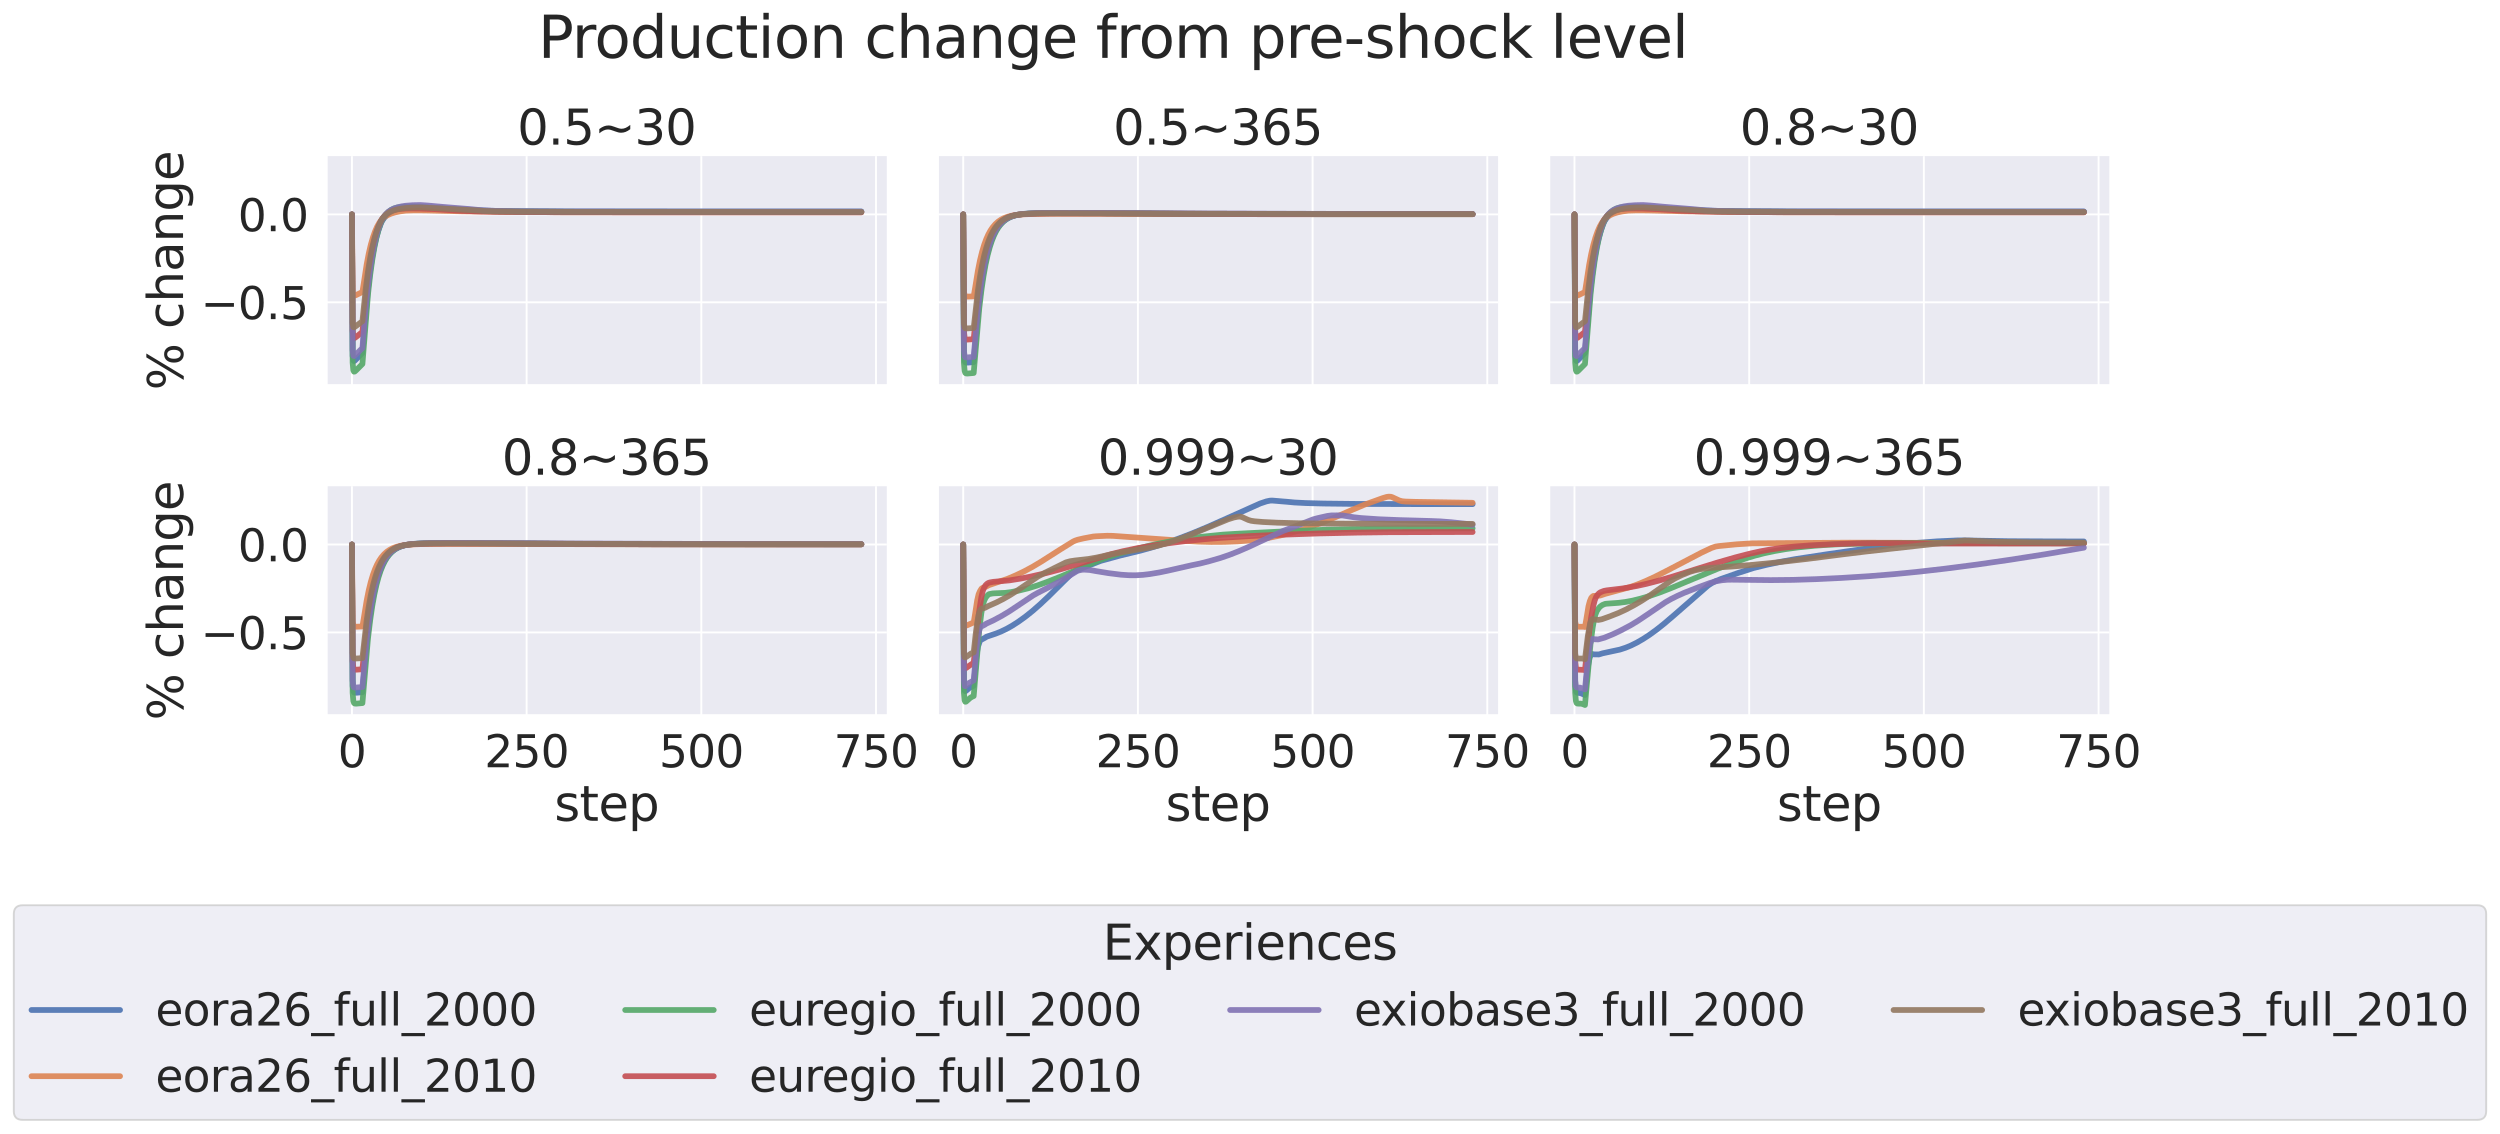 <?xml version="1.0" encoding="utf-8" standalone="no"?>
<!DOCTYPE svg PUBLIC "-//W3C//DTD SVG 1.1//EN"
  "http://www.w3.org/Graphics/SVG/1.1/DTD/svg11.dtd">
<svg xmlns:xlink="http://www.w3.org/1999/xlink" width="1304.438pt" height="591.517pt" viewBox="0 0 1304.438 591.517" xmlns="http://www.w3.org/2000/svg" version="1.1">
 <defs>
  <style type="text/css">*{stroke-linejoin: round; stroke-linecap: butt}</style>
 </defs>
 <g id="figure_1">
  <g id="patch_1">
   <path d="M 0 591.517 
L 1304.438 591.517 
L 1304.438 -0 
L 0 -0 
z
" style="fill: #ffffff"/>
  </g>
  <g id="axes_1">
   <g id="patch_2">
    <path d="M 170.34 201.042 
L 462.709 201.042 
L 462.709 81.456 
L 170.34 81.456 
z
" style="fill: #eaeaf2"/>
   </g>
   <g id="matplotlib.axis_1">
    <g id="xtick_1">
     <g id="line2d_1">
      <path d="M 183.63 201.042 
L 183.63 81.456 
" clip-path="url(#pe1ca19d696)" style="fill: none; stroke: #ffffff; stroke-linecap: round"/>
     </g>
    </g>
    <g id="xtick_2">
     <g id="line2d_2">
      <path d="M 274.778 201.042 
L 274.778 81.456 
" clip-path="url(#pe1ca19d696)" style="fill: none; stroke: #ffffff; stroke-linecap: round"/>
     </g>
    </g>
    <g id="xtick_3">
     <g id="line2d_3">
      <path d="M 365.927 201.042 
L 365.927 81.456 
" clip-path="url(#pe1ca19d696)" style="fill: none; stroke: #ffffff; stroke-linecap: round"/>
     </g>
    </g>
    <g id="xtick_4">
     <g id="line2d_4">
      <path d="M 457.076 201.042 
L 457.076 81.456 
" clip-path="url(#pe1ca19d696)" style="fill: none; stroke: #ffffff; stroke-linecap: round"/>
     </g>
    </g>
   </g>
   <g id="matplotlib.axis_2">
    <g id="ytick_1">
     <g id="line2d_5">
      <path d="M 170.34 157.735 
L 462.709 157.735 
" clip-path="url(#pe1ca19d696)" style="fill: none; stroke: #ffffff; stroke-linecap: round"/>
     </g>
     <g id="text_1">
      <!-- −0.5 -->
      <g style="fill: #262626" transform="translate(104.747 166.511) scale(0.231 -0.231)">
       <defs>
        <path id="DejaVuSans-2212" d="M 678 2272 
L 4684 2272 
L 4684 1741 
L 678 1741 
L 678 2272 
z
" transform="scale(0.016)"/>
        <path id="DejaVuSans-30" d="M 2034 4250 
Q 1547 4250 1301 3770 
Q 1056 3291 1056 2328 
Q 1056 1369 1301 889 
Q 1547 409 2034 409 
Q 2525 409 2770 889 
Q 3016 1369 3016 2328 
Q 3016 3291 2770 3770 
Q 2525 4250 2034 4250 
z
M 2034 4750 
Q 2819 4750 3233 4129 
Q 3647 3509 3647 2328 
Q 3647 1150 3233 529 
Q 2819 -91 2034 -91 
Q 1250 -91 836 529 
Q 422 1150 422 2328 
Q 422 3509 836 4129 
Q 1250 4750 2034 4750 
z
" transform="scale(0.016)"/>
        <path id="DejaVuSans-2e" d="M 684 794 
L 1344 794 
L 1344 0 
L 684 0 
L 684 794 
z
" transform="scale(0.016)"/>
        <path id="DejaVuSans-35" d="M 691 4666 
L 3169 4666 
L 3169 4134 
L 1269 4134 
L 1269 2991 
Q 1406 3038 1543 3061 
Q 1681 3084 1819 3084 
Q 2600 3084 3056 2656 
Q 3513 2228 3513 1497 
Q 3513 744 3044 326 
Q 2575 -91 1722 -91 
Q 1428 -91 1123 -41 
Q 819 9 494 109 
L 494 744 
Q 775 591 1075 516 
Q 1375 441 1709 441 
Q 2250 441 2565 725 
Q 2881 1009 2881 1497 
Q 2881 1984 2565 2268 
Q 2250 2553 1709 2553 
Q 1456 2553 1204 2497 
Q 953 2441 691 2322 
L 691 4666 
z
" transform="scale(0.016)"/>
       </defs>
       <use xlink:href="#DejaVuSans-2212"/>
       <use xlink:href="#DejaVuSans-30" x="83.789"/>
       <use xlink:href="#DejaVuSans-2e" x="147.412"/>
       <use xlink:href="#DejaVuSans-35" x="179.199"/>
      </g>
     </g>
    </g>
    <g id="ytick_2">
     <g id="line2d_6">
      <path d="M 170.34 111.872 
L 462.709 111.872 
" clip-path="url(#pe1ca19d696)" style="fill: none; stroke: #ffffff; stroke-linecap: round"/>
     </g>
     <g id="text_2">
      <!-- 0.0 -->
      <g style="fill: #262626" transform="translate(124.104 120.648) scale(0.231 -0.231)">
       <use xlink:href="#DejaVuSans-30"/>
       <use xlink:href="#DejaVuSans-2e" x="63.623"/>
       <use xlink:href="#DejaVuSans-30" x="95.41"/>
      </g>
     </g>
    </g>
    <g id="text_3">
     <!-- % change -->
     <g style="fill: #262626" transform="translate(95.506 203.597) rotate(-90) scale(0.252 -0.252)">
      <defs>
       <path id="DejaVuSans-25" d="M 4653 2053 
Q 4381 2053 4226 1822 
Q 4072 1591 4072 1178 
Q 4072 772 4226 539 
Q 4381 306 4653 306 
Q 4919 306 5073 539 
Q 5228 772 5228 1178 
Q 5228 1588 5073 1820 
Q 4919 2053 4653 2053 
z
M 4653 2450 
Q 5147 2450 5437 2106 
Q 5728 1763 5728 1178 
Q 5728 594 5436 251 
Q 5144 -91 4653 -91 
Q 4153 -91 3862 251 
Q 3572 594 3572 1178 
Q 3572 1766 3864 2108 
Q 4156 2450 4653 2450 
z
M 1428 4353 
Q 1159 4353 1004 4120 
Q 850 3888 850 3481 
Q 850 3069 1003 2837 
Q 1156 2606 1428 2606 
Q 1700 2606 1854 2837 
Q 2009 3069 2009 3481 
Q 2009 3884 1853 4118 
Q 1697 4353 1428 4353 
z
M 4250 4750 
L 4750 4750 
L 1831 -91 
L 1331 -91 
L 4250 4750 
z
M 1428 4750 
Q 1922 4750 2215 4408 
Q 2509 4066 2509 3481 
Q 2509 2891 2217 2550 
Q 1925 2209 1428 2209 
Q 931 2209 642 2551 
Q 353 2894 353 3481 
Q 353 4063 643 4406 
Q 934 4750 1428 4750 
z
" transform="scale(0.016)"/>
       <path id="DejaVuSans-20" transform="scale(0.016)"/>
       <path id="DejaVuSans-63" d="M 3122 3366 
L 3122 2828 
Q 2878 2963 2633 3030 
Q 2388 3097 2138 3097 
Q 1578 3097 1268 2742 
Q 959 2388 959 1747 
Q 959 1106 1268 751 
Q 1578 397 2138 397 
Q 2388 397 2633 464 
Q 2878 531 3122 666 
L 3122 134 
Q 2881 22 2623 -34 
Q 2366 -91 2075 -91 
Q 1284 -91 818 406 
Q 353 903 353 1747 
Q 353 2603 823 3093 
Q 1294 3584 2113 3584 
Q 2378 3584 2631 3529 
Q 2884 3475 3122 3366 
z
" transform="scale(0.016)"/>
       <path id="DejaVuSans-68" d="M 3513 2113 
L 3513 0 
L 2938 0 
L 2938 2094 
Q 2938 2591 2744 2837 
Q 2550 3084 2163 3084 
Q 1697 3084 1428 2787 
Q 1159 2491 1159 1978 
L 1159 0 
L 581 0 
L 581 4863 
L 1159 4863 
L 1159 2956 
Q 1366 3272 1645 3428 
Q 1925 3584 2291 3584 
Q 2894 3584 3203 3211 
Q 3513 2838 3513 2113 
z
" transform="scale(0.016)"/>
       <path id="DejaVuSans-61" d="M 2194 1759 
Q 1497 1759 1228 1600 
Q 959 1441 959 1056 
Q 959 750 1161 570 
Q 1363 391 1709 391 
Q 2188 391 2477 730 
Q 2766 1069 2766 1631 
L 2766 1759 
L 2194 1759 
z
M 3341 1997 
L 3341 0 
L 2766 0 
L 2766 531 
Q 2569 213 2275 61 
Q 1981 -91 1556 -91 
Q 1019 -91 701 211 
Q 384 513 384 1019 
Q 384 1609 779 1909 
Q 1175 2209 1959 2209 
L 2766 2209 
L 2766 2266 
Q 2766 2663 2505 2880 
Q 2244 3097 1772 3097 
Q 1472 3097 1187 3025 
Q 903 2953 641 2809 
L 641 3341 
Q 956 3463 1253 3523 
Q 1550 3584 1831 3584 
Q 2591 3584 2966 3190 
Q 3341 2797 3341 1997 
z
" transform="scale(0.016)"/>
       <path id="DejaVuSans-6e" d="M 3513 2113 
L 3513 0 
L 2938 0 
L 2938 2094 
Q 2938 2591 2744 2837 
Q 2550 3084 2163 3084 
Q 1697 3084 1428 2787 
Q 1159 2491 1159 1978 
L 1159 0 
L 581 0 
L 581 3500 
L 1159 3500 
L 1159 2956 
Q 1366 3272 1645 3428 
Q 1925 3584 2291 3584 
Q 2894 3584 3203 3211 
Q 3513 2838 3513 2113 
z
" transform="scale(0.016)"/>
       <path id="DejaVuSans-67" d="M 2906 1791 
Q 2906 2416 2648 2759 
Q 2391 3103 1925 3103 
Q 1463 3103 1205 2759 
Q 947 2416 947 1791 
Q 947 1169 1205 825 
Q 1463 481 1925 481 
Q 2391 481 2648 825 
Q 2906 1169 2906 1791 
z
M 3481 434 
Q 3481 -459 3084 -895 
Q 2688 -1331 1869 -1331 
Q 1566 -1331 1297 -1286 
Q 1028 -1241 775 -1147 
L 775 -588 
Q 1028 -725 1275 -790 
Q 1522 -856 1778 -856 
Q 2344 -856 2625 -561 
Q 2906 -266 2906 331 
L 2906 616 
Q 2728 306 2450 153 
Q 2172 0 1784 0 
Q 1141 0 747 490 
Q 353 981 353 1791 
Q 353 2603 747 3093 
Q 1141 3584 1784 3584 
Q 2172 3584 2450 3431 
Q 2728 3278 2906 2969 
L 2906 3500 
L 3481 3500 
L 3481 434 
z
" transform="scale(0.016)"/>
       <path id="DejaVuSans-65" d="M 3597 1894 
L 3597 1613 
L 953 1613 
Q 991 1019 1311 708 
Q 1631 397 2203 397 
Q 2534 397 2845 478 
Q 3156 559 3463 722 
L 3463 178 
Q 3153 47 2828 -22 
Q 2503 -91 2169 -91 
Q 1331 -91 842 396 
Q 353 884 353 1716 
Q 353 2575 817 3079 
Q 1281 3584 2069 3584 
Q 2775 3584 3186 3129 
Q 3597 2675 3597 1894 
z
M 3022 2063 
Q 3016 2534 2758 2815 
Q 2500 3097 2075 3097 
Q 1594 3097 1305 2825 
Q 1016 2553 972 2059 
L 3022 2063 
z
" transform="scale(0.016)"/>
      </defs>
      <use xlink:href="#DejaVuSans-25"/>
      <use xlink:href="#DejaVuSans-20" x="95.02"/>
      <use xlink:href="#DejaVuSans-63" x="126.807"/>
      <use xlink:href="#DejaVuSans-68" x="181.787"/>
      <use xlink:href="#DejaVuSans-61" x="245.166"/>
      <use xlink:href="#DejaVuSans-6e" x="306.445"/>
      <use xlink:href="#DejaVuSans-67" x="369.824"/>
      <use xlink:href="#DejaVuSans-65" x="433.301"/>
     </g>
    </g>
   </g>
   <g id="PolyCollection_1"/>
   <g id="PolyCollection_2"/>
   <g id="PolyCollection_3"/>
   <g id="PolyCollection_4"/>
   <g id="PolyCollection_5"/>
   <g id="PolyCollection_6"/>
   <g id="line2d_7">
    <path d="M 183.63 111.872 
L 183.994 185.719 
L 184.359 188.046 
L 184.723 188.405 
L 185.088 188.225 
L 186.546 186.764 
L 189.099 184.151 
L 192.015 150.561 
L 193.109 141.563 
L 194.203 134.251 
L 195.297 128.391 
L 196.39 123.745 
L 197.484 120.021 
L 198.578 116.995 
L 199.307 115.378 
L 200.401 113.76 
L 201.859 112.125 
L 203.318 110.888 
L 204.776 109.971 
L 206.599 109.132 
L 208.787 108.425 
L 210.245 108.136 
L 213.162 108.041 
L 217.902 108.186 
L 251.08 109.761 
L 256.549 109.994 
L 268.945 110.176 
L 294.831 110.295 
L 365.563 110.335 
L 449.42 110.337 
L 449.42 110.337 
" clip-path="url(#pe1ca19d696)" style="fill: none; stroke: #4c72b0; stroke-opacity: 0.9; stroke-width: 3; stroke-linecap: round"/>
   </g>
   <g id="line2d_8">
    <path d="M 183.63 111.872 
L 183.994 152.148 
L 184.359 153.731 
L 184.723 154.166 
L 185.088 154.208 
L 185.817 153.951 
L 189.099 152.344 
L 189.828 147.707 
L 191.286 138.178 
L 192.38 132.424 
L 193.474 127.739 
L 194.567 123.922 
L 195.661 120.812 
L 196.755 118.312 
L 197.849 116.366 
L 198.943 114.816 
L 199.672 113.994 
L 200.766 113.143 
L 202.224 112.272 
L 204.047 111.467 
L 206.235 110.794 
L 208.787 110.272 
L 211.703 109.906 
L 215.714 109.776 
L 221.548 109.8 
L 237.59 110.175 
L 241.6 110.268 
L 292.644 110.772 
L 400.928 110.798 
L 449.42 110.798 
L 449.42 110.798 
" clip-path="url(#pe1ca19d696)" style="fill: none; stroke: #dd8452; stroke-opacity: 0.9; stroke-width: 3; stroke-linecap: round"/>
   </g>
   <g id="line2d_9">
    <path d="M 183.63 111.872 
L 183.994 189.258 
L 184.359 193.187 
L 184.723 193.922 
L 185.088 193.86 
L 185.817 193.221 
L 189.099 189.908 
L 192.015 153.529 
L 193.109 143.769 
L 194.203 135.818 
L 195.297 129.377 
L 196.39 124.174 
L 197.484 120.009 
L 198.578 116.755 
L 199.307 115.055 
L 200.401 113.178 
L 201.495 111.743 
L 202.589 110.623 
L 204.047 109.539 
L 205.505 108.801 
L 206.964 108.368 
L 208.787 108.053 
L 211.339 107.839 
L 214.62 107.787 
L 219.36 107.936 
L 226.652 108.423 
L 232.85 109.024 
L 239.413 109.547 
L 247.434 109.96 
L 257.642 110.251 
L 271.862 110.43 
L 301.029 110.538 
L 397.647 110.562 
L 449.42 110.562 
L 449.42 110.562 
" clip-path="url(#pe1ca19d696)" style="fill: none; stroke: #55a868; stroke-opacity: 0.9; stroke-width: 3; stroke-linecap: round"/>
   </g>
   <g id="line2d_10">
    <path d="M 183.63 111.872 
L 183.994 172.691 
L 184.359 175.84 
L 184.723 176.411 
L 185.088 176.35 
L 186.182 175.529 
L 189.099 173.151 
L 192.015 144.624 
L 193.109 136.949 
L 194.203 130.695 
L 195.297 125.624 
L 196.39 121.539 
L 197.484 118.282 
L 198.578 115.736 
L 199.307 114.408 
L 200.401 112.955 
L 201.495 111.824 
L 202.953 110.704 
L 204.047 110.071 
L 205.505 109.546 
L 207.328 109.165 
L 209.88 108.895 
L 213.526 108.761 
L 218.995 108.811 
L 227.016 109.126 
L 232.85 109.527 
L 239.048 109.917 
L 248.892 110.313 
L 260.924 110.545 
L 282.07 110.694 
L 331.655 110.747 
L 449.42 110.748 
L 449.42 110.748 
" clip-path="url(#pe1ca19d696)" style="fill: none; stroke: #c44e52; stroke-opacity: 0.9; stroke-width: 3; stroke-linecap: round"/>
   </g>
   <g id="line2d_11">
    <path d="M 183.63 111.872 
L 183.994 182.77 
L 184.359 185.589 
L 184.723 185.78 
L 185.453 185.186 
L 189.099 181.603 
L 190.922 159.305 
L 192.015 148.772 
L 193.109 140.188 
L 194.203 133.195 
L 195.297 127.497 
L 196.39 122.873 
L 197.484 119.145 
L 198.578 116.17 
L 199.307 114.659 
L 200.401 112.932 
L 201.495 111.57 
L 202.589 110.525 
L 204.047 109.53 
L 205.505 108.819 
L 207.328 108.198 
L 209.516 107.676 
L 211.703 107.35 
L 215.349 107.075 
L 219.36 106.983 
L 223.37 107.258 
L 231.027 107.959 
L 237.225 108.464 
L 245.246 109.108 
L 252.174 109.785 
L 259.465 110.06 
L 270.768 110.261 
L 293.737 110.402 
L 348.791 110.458 
L 449.42 110.462 
L 449.42 110.462 
" clip-path="url(#pe1ca19d696)" style="fill: none; stroke: #8172b3; stroke-opacity: 0.9; stroke-width: 3; stroke-linecap: round"/>
   </g>
   <g id="line2d_12">
    <path d="M 183.63 111.872 
L 183.994 168.761 
L 184.359 170.66 
L 184.723 170.805 
L 185.453 170.351 
L 189.099 167.613 
L 190.922 149.885 
L 192.015 141.513 
L 193.109 134.692 
L 194.203 129.136 
L 195.297 124.622 
L 196.39 120.951 
L 197.484 117.986 
L 198.578 115.614 
L 199.672 113.832 
L 200.766 112.572 
L 201.859 111.625 
L 203.318 110.699 
L 205.141 109.876 
L 206.964 109.323 
L 209.516 108.807 
L 212.068 108.514 
L 216.079 108.287 
L 220.089 108.26 
L 228.839 108.708 
L 249.986 109.86 
L 253.267 110.111 
L 260.195 110.313 
L 274.049 110.474 
L 300.665 110.574 
L 390.355 110.605 
L 449.42 110.606 
L 449.42 110.606 
" clip-path="url(#pe1ca19d696)" style="fill: none; stroke: #937860; stroke-opacity: 0.9; stroke-width: 3; stroke-linecap: round"/>
   </g>
   <g id="patch_3">
    <path d="M 170.34 201.042 
L 170.34 81.456 
" style="fill: none; stroke: #ffffff; stroke-width: 1.25; stroke-linejoin: miter; stroke-linecap: square"/>
   </g>
   <g id="patch_4">
    <path d="M 170.34 201.042 
L 462.709 201.042 
" style="fill: none; stroke: #ffffff; stroke-width: 1.25; stroke-linejoin: miter; stroke-linecap: square"/>
   </g>
   <g id="text_4">
    <!-- 0.5~30 -->
    <g style="fill: #262626" transform="translate(269.895 75.456) scale(0.252 -0.252)">
     <defs>
      <path id="DejaVuSans-7e" d="M 4684 2553 
L 4684 1997 
Q 4356 1750 4076 1644 
Q 3797 1538 3494 1538 
Q 3150 1538 2694 1722 
Q 2659 1734 2644 1741 
Q 2622 1750 2575 1766 
Q 2091 1959 1797 1959 
Q 1522 1959 1253 1839 
Q 984 1719 678 1459 
L 678 2016 
Q 1006 2263 1286 2370 
Q 1566 2478 1869 2478 
Q 2213 2478 2672 2291 
Q 2703 2278 2719 2272 
Q 2744 2263 2788 2247 
Q 3272 2053 3566 2053 
Q 3834 2053 4098 2172 
Q 4363 2291 4684 2553 
z
" transform="scale(0.016)"/>
      <path id="DejaVuSans-33" d="M 2597 2516 
Q 3050 2419 3304 2112 
Q 3559 1806 3559 1356 
Q 3559 666 3084 287 
Q 2609 -91 1734 -91 
Q 1441 -91 1130 -33 
Q 819 25 488 141 
L 488 750 
Q 750 597 1062 519 
Q 1375 441 1716 441 
Q 2309 441 2620 675 
Q 2931 909 2931 1356 
Q 2931 1769 2642 2001 
Q 2353 2234 1838 2234 
L 1294 2234 
L 1294 2753 
L 1863 2753 
Q 2328 2753 2575 2939 
Q 2822 3125 2822 3475 
Q 2822 3834 2567 4026 
Q 2313 4219 1838 4219 
Q 1578 4219 1281 4162 
Q 984 4106 628 3988 
L 628 4550 
Q 988 4650 1302 4700 
Q 1616 4750 1894 4750 
Q 2613 4750 3031 4423 
Q 3450 4097 3450 3541 
Q 3450 3153 3228 2886 
Q 3006 2619 2597 2516 
z
" transform="scale(0.016)"/>
     </defs>
     <use xlink:href="#DejaVuSans-30"/>
     <use xlink:href="#DejaVuSans-2e" x="63.623"/>
     <use xlink:href="#DejaVuSans-35" x="95.41"/>
     <use xlink:href="#DejaVuSans-7e" x="159.033"/>
     <use xlink:href="#DejaVuSans-33" x="242.822"/>
     <use xlink:href="#DejaVuSans-30" x="306.445"/>
    </g>
   </g>
  </g>
  <g id="axes_2">
   <g id="patch_5">
    <path d="M 489.29 201.042 
L 781.659 201.042 
L 781.659 81.456 
L 489.29 81.456 
z
" style="fill: #eaeaf2"/>
   </g>
   <g id="matplotlib.axis_3">
    <g id="xtick_5">
     <g id="line2d_13">
      <path d="M 502.58 201.042 
L 502.58 81.456 
" clip-path="url(#p9565ee5156)" style="fill: none; stroke: #ffffff; stroke-linecap: round"/>
     </g>
    </g>
    <g id="xtick_6">
     <g id="line2d_14">
      <path d="M 593.729 201.042 
L 593.729 81.456 
" clip-path="url(#p9565ee5156)" style="fill: none; stroke: #ffffff; stroke-linecap: round"/>
     </g>
    </g>
    <g id="xtick_7">
     <g id="line2d_15">
      <path d="M 684.878 201.042 
L 684.878 81.456 
" clip-path="url(#p9565ee5156)" style="fill: none; stroke: #ffffff; stroke-linecap: round"/>
     </g>
    </g>
    <g id="xtick_8">
     <g id="line2d_16">
      <path d="M 776.026 201.042 
L 776.026 81.456 
" clip-path="url(#p9565ee5156)" style="fill: none; stroke: #ffffff; stroke-linecap: round"/>
     </g>
    </g>
   </g>
   <g id="matplotlib.axis_4">
    <g id="ytick_3">
     <g id="line2d_17">
      <path d="M 489.29 157.735 
L 781.659 157.735 
" clip-path="url(#p9565ee5156)" style="fill: none; stroke: #ffffff; stroke-linecap: round"/>
     </g>
    </g>
    <g id="ytick_4">
     <g id="line2d_18">
      <path d="M 489.29 111.872 
L 781.659 111.872 
" clip-path="url(#p9565ee5156)" style="fill: none; stroke: #ffffff; stroke-linecap: round"/>
     </g>
    </g>
   </g>
   <g id="PolyCollection_7"/>
   <g id="PolyCollection_8"/>
   <g id="PolyCollection_9"/>
   <g id="PolyCollection_10"/>
   <g id="PolyCollection_11"/>
   <g id="PolyCollection_12"/>
   <g id="line2d_19">
    <path d="M 502.58 111.872 
L 502.944 185.719 
L 503.309 188.344 
L 503.674 189.046 
L 504.038 189.22 
L 505.132 189.201 
L 508.049 188.941 
L 508.778 180.6 
L 509.872 167.987 
L 510.965 157.558 
L 512.059 149.029 
L 513.153 142.058 
L 514.247 136.359 
L 515.341 131.699 
L 516.434 127.89 
L 517.528 124.775 
L 518.622 122.228 
L 519.716 120.149 
L 520.81 118.45 
L 522.268 116.656 
L 523.726 115.284 
L 525.185 114.24 
L 526.643 113.463 
L 528.466 112.759 
L 530.654 112.18 
L 533.206 111.779 
L 536.487 111.486 
L 541.227 111.287 
L 552.165 111.229 
L 594.822 111.334 
L 609.406 111.491 
L 632.011 111.629 
L 684.148 111.712 
L 768.37 111.724 
L 768.37 111.724 
" clip-path="url(#p9565ee5156)" style="fill: none; stroke: #4c72b0; stroke-opacity: 0.9; stroke-width: 3; stroke-linecap: round"/>
   </g>
   <g id="line2d_20">
    <path d="M 502.58 111.872 
L 502.944 152.148 
L 503.309 153.869 
L 503.674 154.465 
L 504.038 154.675 
L 504.767 154.759 
L 508.049 154.635 
L 508.778 150.349 
L 510.236 141.345 
L 511.33 135.878 
L 512.424 131.405 
L 513.518 127.748 
L 514.611 124.759 
L 515.705 122.315 
L 516.799 120.316 
L 517.893 118.682 
L 519.351 116.958 
L 520.81 115.639 
L 522.268 114.631 
L 523.726 113.861 
L 525.549 113.147 
L 527.737 112.562 
L 530.289 112.149 
L 533.206 111.884 
L 537.946 111.675 
L 546.331 111.557 
L 587.895 111.572 
L 627.636 111.719 
L 700.555 111.767 
L 768.37 111.775 
L 768.37 111.775 
" clip-path="url(#p9565ee5156)" style="fill: none; stroke: #dd8452; stroke-opacity: 0.9; stroke-width: 3; stroke-linecap: round"/>
   </g>
   <g id="line2d_21">
    <path d="M 502.58 111.872 
L 502.944 189.258 
L 503.309 193.48 
L 503.674 194.555 
L 504.038 194.843 
L 504.767 194.904 
L 508.049 194.611 
L 510.965 160.75 
L 512.059 151.609 
L 513.153 144.138 
L 514.247 138.03 
L 515.341 133.041 
L 516.434 128.962 
L 517.528 125.627 
L 518.622 122.9 
L 519.716 120.67 
L 520.81 118.847 
L 521.903 117.356 
L 523.362 115.782 
L 524.82 114.584 
L 526.279 113.674 
L 528.101 112.842 
L 529.924 112.277 
L 532.112 111.874 
L 535.393 111.515 
L 540.133 111.256 
L 547.425 111.12 
L 562.373 111.11 
L 587.531 111.311 
L 624.355 111.657 
L 660.45 111.74 
L 768.37 111.754 
L 768.37 111.754 
" clip-path="url(#p9565ee5156)" style="fill: none; stroke: #55a868; stroke-opacity: 0.9; stroke-width: 3; stroke-linecap: round"/>
   </g>
   <g id="line2d_22">
    <path d="M 502.58 111.872 
L 502.944 172.691 
L 503.309 176.076 
L 503.674 176.921 
L 504.038 177.143 
L 504.767 177.188 
L 508.049 176.958 
L 509.143 166.076 
L 510.236 156.052 
L 511.33 147.824 
L 512.424 141.096 
L 513.518 135.595 
L 514.611 131.098 
L 515.705 127.421 
L 516.799 124.414 
L 517.893 121.956 
L 518.987 119.947 
L 520.08 118.303 
L 521.539 116.567 
L 522.997 115.241 
L 524.456 114.229 
L 525.914 113.461 
L 527.737 112.759 
L 529.924 112.202 
L 532.112 111.893 
L 535.758 111.595 
L 541.227 111.389 
L 551.071 111.287 
L 573.311 111.32 
L 659.356 111.759 
L 768.37 111.772 
L 768.37 111.772 
" clip-path="url(#p9565ee5156)" style="fill: none; stroke: #c44e52; stroke-opacity: 0.9; stroke-width: 3; stroke-linecap: round"/>
   </g>
   <g id="line2d_23">
    <path d="M 502.58 111.872 
L 502.944 182.77 
L 503.309 185.906 
L 503.674 186.436 
L 504.403 186.522 
L 508.049 186.221 
L 510.236 161.806 
L 511.33 152.516 
L 512.424 144.922 
L 513.518 138.715 
L 514.611 133.641 
L 515.705 129.493 
L 516.799 126.102 
L 517.893 123.33 
L 518.987 121.063 
L 520.08 119.209 
L 521.174 117.692 
L 522.633 116.09 
L 524.091 114.863 
L 525.549 113.923 
L 527.372 113.053 
L 529.195 112.443 
L 531.383 111.945 
L 534.3 111.566 
L 537.946 111.321 
L 544.508 111.155 
L 557.998 111.087 
L 580.968 111.168 
L 613.417 111.314 
L 731.546 111.711 
L 768.37 111.718 
L 768.37 111.718 
" clip-path="url(#p9565ee5156)" style="fill: none; stroke: #8172b3; stroke-opacity: 0.9; stroke-width: 3; stroke-linecap: round"/>
   </g>
   <g id="line2d_24">
    <path d="M 502.58 111.872 
L 502.944 168.761 
L 503.309 170.903 
L 503.674 171.308 
L 504.403 171.373 
L 508.049 171.142 
L 510.236 151.672 
L 511.33 144.274 
L 512.424 138.226 
L 513.518 133.284 
L 514.611 129.243 
L 515.705 125.94 
L 516.799 123.24 
L 517.893 121.032 
L 518.987 119.227 
L 520.08 117.751 
L 521.539 116.192 
L 522.997 115 
L 524.456 114.088 
L 526.279 113.243 
L 528.101 112.639 
L 530.289 112.151 
L 533.206 111.758 
L 536.852 111.505 
L 543.05 111.334 
L 555.082 111.29 
L 588.26 111.406 
L 707.847 111.722 
L 768.37 111.738 
L 768.37 111.738 
" clip-path="url(#p9565ee5156)" style="fill: none; stroke: #937860; stroke-opacity: 0.9; stroke-width: 3; stroke-linecap: round"/>
   </g>
   <g id="patch_6">
    <path d="M 489.29 201.042 
L 489.29 81.456 
" style="fill: none; stroke: #ffffff; stroke-width: 1.25; stroke-linejoin: miter; stroke-linecap: square"/>
   </g>
   <g id="patch_7">
    <path d="M 489.29 201.042 
L 781.659 201.042 
" style="fill: none; stroke: #ffffff; stroke-width: 1.25; stroke-linejoin: miter; stroke-linecap: square"/>
   </g>
   <g id="text_5">
    <!-- 0.5~365 -->
    <g style="fill: #262626" transform="translate(580.828 75.456) scale(0.252 -0.252)">
     <defs>
      <path id="DejaVuSans-36" d="M 2113 2584 
Q 1688 2584 1439 2293 
Q 1191 2003 1191 1497 
Q 1191 994 1439 701 
Q 1688 409 2113 409 
Q 2538 409 2786 701 
Q 3034 994 3034 1497 
Q 3034 2003 2786 2293 
Q 2538 2584 2113 2584 
z
M 3366 4563 
L 3366 3988 
Q 3128 4100 2886 4159 
Q 2644 4219 2406 4219 
Q 1781 4219 1451 3797 
Q 1122 3375 1075 2522 
Q 1259 2794 1537 2939 
Q 1816 3084 2150 3084 
Q 2853 3084 3261 2657 
Q 3669 2231 3669 1497 
Q 3669 778 3244 343 
Q 2819 -91 2113 -91 
Q 1303 -91 875 529 
Q 447 1150 447 2328 
Q 447 3434 972 4092 
Q 1497 4750 2381 4750 
Q 2619 4750 2861 4703 
Q 3103 4656 3366 4563 
z
" transform="scale(0.016)"/>
     </defs>
     <use xlink:href="#DejaVuSans-30"/>
     <use xlink:href="#DejaVuSans-2e" x="63.623"/>
     <use xlink:href="#DejaVuSans-35" x="95.41"/>
     <use xlink:href="#DejaVuSans-7e" x="159.033"/>
     <use xlink:href="#DejaVuSans-33" x="242.822"/>
     <use xlink:href="#DejaVuSans-36" x="306.445"/>
     <use xlink:href="#DejaVuSans-35" x="370.068"/>
    </g>
   </g>
  </g>
  <g id="axes_3">
   <g id="patch_8">
    <path d="M 808.241 201.042 
L 1100.61 201.042 
L 1100.61 81.456 
L 808.241 81.456 
z
" style="fill: #eaeaf2"/>
   </g>
   <g id="matplotlib.axis_5">
    <g id="xtick_9">
     <g id="line2d_25">
      <path d="M 821.53 201.042 
L 821.53 81.456 
" clip-path="url(#p05986fa316)" style="fill: none; stroke: #ffffff; stroke-linecap: round"/>
     </g>
    </g>
    <g id="xtick_10">
     <g id="line2d_26">
      <path d="M 912.679 201.042 
L 912.679 81.456 
" clip-path="url(#p05986fa316)" style="fill: none; stroke: #ffffff; stroke-linecap: round"/>
     </g>
    </g>
    <g id="xtick_11">
     <g id="line2d_27">
      <path d="M 1003.828 201.042 
L 1003.828 81.456 
" clip-path="url(#p05986fa316)" style="fill: none; stroke: #ffffff; stroke-linecap: round"/>
     </g>
    </g>
    <g id="xtick_12">
     <g id="line2d_28">
      <path d="M 1094.977 201.042 
L 1094.977 81.456 
" clip-path="url(#p05986fa316)" style="fill: none; stroke: #ffffff; stroke-linecap: round"/>
     </g>
    </g>
   </g>
   <g id="matplotlib.axis_6">
    <g id="ytick_5">
     <g id="line2d_29">
      <path d="M 808.241 157.735 
L 1100.61 157.735 
" clip-path="url(#p05986fa316)" style="fill: none; stroke: #ffffff; stroke-linecap: round"/>
     </g>
    </g>
    <g id="ytick_6">
     <g id="line2d_30">
      <path d="M 808.241 111.872 
L 1100.61 111.872 
" clip-path="url(#p05986fa316)" style="fill: none; stroke: #ffffff; stroke-linecap: round"/>
     </g>
    </g>
   </g>
   <g id="PolyCollection_13"/>
   <g id="PolyCollection_14"/>
   <g id="PolyCollection_15"/>
   <g id="PolyCollection_16"/>
   <g id="PolyCollection_17"/>
   <g id="PolyCollection_18"/>
   <g id="line2d_31">
    <path d="M 821.53 111.872 
L 821.895 185.719 
L 822.259 188.046 
L 822.624 188.405 
L 822.988 188.225 
L 824.447 186.764 
L 826.999 184.151 
L 829.916 150.561 
L 831.009 141.563 
L 832.103 134.251 
L 833.197 128.391 
L 834.291 123.745 
L 835.385 120.021 
L 836.478 116.995 
L 837.208 115.378 
L 838.301 113.76 
L 839.76 112.125 
L 841.218 110.888 
L 842.677 109.971 
L 844.5 109.132 
L 846.687 108.425 
L 848.145 108.136 
L 851.062 108.041 
L 855.802 108.186 
L 888.98 109.761 
L 894.449 109.994 
L 906.845 110.176 
L 932.732 110.295 
L 1003.463 110.335 
L 1087.32 110.337 
L 1087.32 110.337 
" clip-path="url(#p05986fa316)" style="fill: none; stroke: #4c72b0; stroke-opacity: 0.9; stroke-width: 3; stroke-linecap: round"/>
   </g>
   <g id="line2d_32">
    <path d="M 821.53 111.872 
L 821.895 152.148 
L 822.259 153.731 
L 822.624 154.166 
L 822.988 154.208 
L 823.718 153.951 
L 826.999 152.344 
L 827.728 147.707 
L 829.187 138.178 
L 830.28 132.424 
L 831.374 127.739 
L 832.468 123.922 
L 833.562 120.812 
L 834.655 118.312 
L 835.749 116.366 
L 836.843 114.816 
L 837.572 113.994 
L 838.666 113.143 
L 840.124 112.272 
L 841.947 111.467 
L 844.135 110.794 
L 846.687 110.272 
L 849.604 109.906 
L 853.614 109.776 
L 859.448 109.8 
L 875.49 110.175 
L 879.501 110.268 
L 930.544 110.772 
L 1038.829 110.798 
L 1087.32 110.798 
L 1087.32 110.798 
" clip-path="url(#p05986fa316)" style="fill: none; stroke: #dd8452; stroke-opacity: 0.9; stroke-width: 3; stroke-linecap: round"/>
   </g>
   <g id="line2d_33">
    <path d="M 821.53 111.872 
L 821.895 189.258 
L 822.259 193.187 
L 822.624 193.922 
L 822.988 193.86 
L 823.718 193.221 
L 826.999 189.908 
L 829.916 153.529 
L 831.009 143.769 
L 832.103 135.818 
L 833.197 129.377 
L 834.291 124.174 
L 835.385 120.009 
L 836.478 116.755 
L 837.208 115.055 
L 838.301 113.178 
L 839.395 111.743 
L 840.489 110.623 
L 841.947 109.539 
L 843.406 108.801 
L 844.864 108.368 
L 846.687 108.053 
L 849.239 107.839 
L 852.521 107.787 
L 857.26 107.936 
L 864.552 108.423 
L 870.75 109.024 
L 877.313 109.547 
L 885.334 109.96 
L 895.543 110.251 
L 909.762 110.43 
L 938.93 110.538 
L 1035.548 110.562 
L 1087.32 110.562 
L 1087.32 110.562 
" clip-path="url(#p05986fa316)" style="fill: none; stroke: #55a868; stroke-opacity: 0.9; stroke-width: 3; stroke-linecap: round"/>
   </g>
   <g id="line2d_34">
    <path d="M 821.53 111.872 
L 821.895 172.691 
L 822.259 175.84 
L 822.624 176.411 
L 822.988 176.35 
L 824.082 175.529 
L 826.999 173.151 
L 829.916 144.624 
L 831.009 136.949 
L 832.103 130.695 
L 833.197 125.624 
L 834.291 121.539 
L 835.385 118.282 
L 836.478 115.736 
L 837.208 114.408 
L 838.301 112.955 
L 839.395 111.824 
L 840.854 110.704 
L 841.947 110.071 
L 843.406 109.546 
L 845.229 109.165 
L 847.781 108.895 
L 851.427 108.761 
L 856.896 108.811 
L 864.917 109.126 
L 870.75 109.527 
L 876.949 109.917 
L 886.793 110.313 
L 898.824 110.545 
L 919.971 110.694 
L 969.556 110.747 
L 1087.32 110.748 
L 1087.32 110.748 
" clip-path="url(#p05986fa316)" style="fill: none; stroke: #c44e52; stroke-opacity: 0.9; stroke-width: 3; stroke-linecap: round"/>
   </g>
   <g id="line2d_35">
    <path d="M 821.53 111.872 
L 821.895 182.77 
L 822.259 185.589 
L 822.624 185.78 
L 823.353 185.186 
L 826.999 181.603 
L 828.822 159.305 
L 829.916 148.772 
L 831.009 140.188 
L 832.103 133.195 
L 833.197 127.497 
L 834.291 122.873 
L 835.385 119.145 
L 836.478 116.17 
L 837.208 114.659 
L 838.301 112.932 
L 839.395 111.57 
L 840.489 110.525 
L 841.947 109.53 
L 843.406 108.819 
L 845.229 108.198 
L 847.416 107.676 
L 849.604 107.35 
L 853.25 107.075 
L 857.26 106.983 
L 861.271 107.258 
L 868.927 107.959 
L 875.126 108.464 
L 883.147 109.108 
L 890.074 109.785 
L 897.366 110.06 
L 908.668 110.261 
L 931.638 110.402 
L 986.692 110.458 
L 1087.32 110.462 
L 1087.32 110.462 
" clip-path="url(#p05986fa316)" style="fill: none; stroke: #8172b3; stroke-opacity: 0.9; stroke-width: 3; stroke-linecap: round"/>
   </g>
   <g id="line2d_36">
    <path d="M 821.53 111.872 
L 821.895 168.761 
L 822.259 170.66 
L 822.624 170.805 
L 823.353 170.351 
L 826.999 167.613 
L 828.822 149.885 
L 829.916 141.513 
L 831.009 134.692 
L 832.103 129.136 
L 833.197 124.622 
L 834.291 120.951 
L 835.385 117.986 
L 836.478 115.614 
L 837.572 113.832 
L 838.666 112.572 
L 839.76 111.625 
L 841.218 110.699 
L 843.041 109.876 
L 844.864 109.323 
L 847.416 108.807 
L 849.968 108.514 
L 853.979 108.287 
L 857.99 108.26 
L 866.74 108.708 
L 887.886 109.86 
L 891.168 110.111 
L 898.095 110.313 
L 911.95 110.474 
L 938.565 110.574 
L 1028.256 110.605 
L 1087.32 110.606 
L 1087.32 110.606 
" clip-path="url(#p05986fa316)" style="fill: none; stroke: #937860; stroke-opacity: 0.9; stroke-width: 3; stroke-linecap: round"/>
   </g>
   <g id="patch_9">
    <path d="M 808.241 201.042 
L 808.241 81.456 
" style="fill: none; stroke: #ffffff; stroke-width: 1.25; stroke-linejoin: miter; stroke-linecap: square"/>
   </g>
   <g id="patch_10">
    <path d="M 808.241 201.042 
L 1100.61 201.042 
" style="fill: none; stroke: #ffffff; stroke-width: 1.25; stroke-linejoin: miter; stroke-linecap: square"/>
   </g>
   <g id="text_6">
    <!-- 0.8~30 -->
    <g style="fill: #262626" transform="translate(907.795 75.456) scale(0.252 -0.252)">
     <defs>
      <path id="DejaVuSans-38" d="M 2034 2216 
Q 1584 2216 1326 1975 
Q 1069 1734 1069 1313 
Q 1069 891 1326 650 
Q 1584 409 2034 409 
Q 2484 409 2743 651 
Q 3003 894 3003 1313 
Q 3003 1734 2745 1975 
Q 2488 2216 2034 2216 
z
M 1403 2484 
Q 997 2584 770 2862 
Q 544 3141 544 3541 
Q 544 4100 942 4425 
Q 1341 4750 2034 4750 
Q 2731 4750 3128 4425 
Q 3525 4100 3525 3541 
Q 3525 3141 3298 2862 
Q 3072 2584 2669 2484 
Q 3125 2378 3379 2068 
Q 3634 1759 3634 1313 
Q 3634 634 3220 271 
Q 2806 -91 2034 -91 
Q 1263 -91 848 271 
Q 434 634 434 1313 
Q 434 1759 690 2068 
Q 947 2378 1403 2484 
z
M 1172 3481 
Q 1172 3119 1398 2916 
Q 1625 2713 2034 2713 
Q 2441 2713 2670 2916 
Q 2900 3119 2900 3481 
Q 2900 3844 2670 4047 
Q 2441 4250 2034 4250 
Q 1625 4250 1398 4047 
Q 1172 3844 1172 3481 
z
" transform="scale(0.016)"/>
     </defs>
     <use xlink:href="#DejaVuSans-30"/>
     <use xlink:href="#DejaVuSans-2e" x="63.623"/>
     <use xlink:href="#DejaVuSans-38" x="95.41"/>
     <use xlink:href="#DejaVuSans-7e" x="159.033"/>
     <use xlink:href="#DejaVuSans-33" x="242.822"/>
     <use xlink:href="#DejaVuSans-30" x="306.445"/>
    </g>
   </g>
  </g>
  <g id="axes_4">
   <g id="patch_11">
    <path d="M 170.34 373.284 
L 462.709 373.284 
L 462.709 253.698 
L 170.34 253.698 
z
" style="fill: #eaeaf2"/>
   </g>
   <g id="matplotlib.axis_7">
    <g id="xtick_13">
     <g id="line2d_37">
      <path d="M 183.63 373.284 
L 183.63 253.698 
" clip-path="url(#p525175a7f3)" style="fill: none; stroke: #ffffff; stroke-linecap: round"/>
     </g>
     <g id="text_7">
      <!-- 0 -->
      <g style="fill: #262626" transform="translate(176.281 400.336) scale(0.231 -0.231)">
       <use xlink:href="#DejaVuSans-30"/>
      </g>
     </g>
    </g>
    <g id="xtick_14">
     <g id="line2d_38">
      <path d="M 274.778 373.284 
L 274.778 253.698 
" clip-path="url(#p525175a7f3)" style="fill: none; stroke: #ffffff; stroke-linecap: round"/>
     </g>
     <g id="text_8">
      <!-- 250 -->
      <g style="fill: #262626" transform="translate(252.732 400.336) scale(0.231 -0.231)">
       <defs>
        <path id="DejaVuSans-32" d="M 1228 531 
L 3431 531 
L 3431 0 
L 469 0 
L 469 531 
Q 828 903 1448 1529 
Q 2069 2156 2228 2338 
Q 2531 2678 2651 2914 
Q 2772 3150 2772 3378 
Q 2772 3750 2511 3984 
Q 2250 4219 1831 4219 
Q 1534 4219 1204 4116 
Q 875 4013 500 3803 
L 500 4441 
Q 881 4594 1212 4672 
Q 1544 4750 1819 4750 
Q 2544 4750 2975 4387 
Q 3406 4025 3406 3419 
Q 3406 3131 3298 2873 
Q 3191 2616 2906 2266 
Q 2828 2175 2409 1742 
Q 1991 1309 1228 531 
z
" transform="scale(0.016)"/>
       </defs>
       <use xlink:href="#DejaVuSans-32"/>
       <use xlink:href="#DejaVuSans-35" x="63.623"/>
       <use xlink:href="#DejaVuSans-30" x="127.246"/>
      </g>
     </g>
    </g>
    <g id="xtick_15">
     <g id="line2d_39">
      <path d="M 365.927 373.284 
L 365.927 253.698 
" clip-path="url(#p525175a7f3)" style="fill: none; stroke: #ffffff; stroke-linecap: round"/>
     </g>
     <g id="text_9">
      <!-- 500 -->
      <g style="fill: #262626" transform="translate(343.881 400.336) scale(0.231 -0.231)">
       <use xlink:href="#DejaVuSans-35"/>
       <use xlink:href="#DejaVuSans-30" x="63.623"/>
       <use xlink:href="#DejaVuSans-30" x="127.246"/>
      </g>
     </g>
    </g>
    <g id="xtick_16">
     <g id="line2d_40">
      <path d="M 457.076 373.284 
L 457.076 253.698 
" clip-path="url(#p525175a7f3)" style="fill: none; stroke: #ffffff; stroke-linecap: round"/>
     </g>
     <g id="text_10">
      <!-- 750 -->
      <g style="fill: #262626" transform="translate(435.03 400.336) scale(0.231 -0.231)">
       <defs>
        <path id="DejaVuSans-37" d="M 525 4666 
L 3525 4666 
L 3525 4397 
L 1831 0 
L 1172 0 
L 2766 4134 
L 525 4134 
L 525 4666 
z
" transform="scale(0.016)"/>
       </defs>
       <use xlink:href="#DejaVuSans-37"/>
       <use xlink:href="#DejaVuSans-35" x="63.623"/>
       <use xlink:href="#DejaVuSans-30" x="127.246"/>
      </g>
     </g>
    </g>
    <g id="text_11">
     <!-- step -->
     <g style="fill: #262626" transform="translate(289.269 428.289) scale(0.252 -0.252)">
      <defs>
       <path id="DejaVuSans-73" d="M 2834 3397 
L 2834 2853 
Q 2591 2978 2328 3040 
Q 2066 3103 1784 3103 
Q 1356 3103 1142 2972 
Q 928 2841 928 2578 
Q 928 2378 1081 2264 
Q 1234 2150 1697 2047 
L 1894 2003 
Q 2506 1872 2764 1633 
Q 3022 1394 3022 966 
Q 3022 478 2636 193 
Q 2250 -91 1575 -91 
Q 1294 -91 989 -36 
Q 684 19 347 128 
L 347 722 
Q 666 556 975 473 
Q 1284 391 1588 391 
Q 1994 391 2212 530 
Q 2431 669 2431 922 
Q 2431 1156 2273 1281 
Q 2116 1406 1581 1522 
L 1381 1569 
Q 847 1681 609 1914 
Q 372 2147 372 2553 
Q 372 3047 722 3315 
Q 1072 3584 1716 3584 
Q 2034 3584 2315 3537 
Q 2597 3491 2834 3397 
z
" transform="scale(0.016)"/>
       <path id="DejaVuSans-74" d="M 1172 4494 
L 1172 3500 
L 2356 3500 
L 2356 3053 
L 1172 3053 
L 1172 1153 
Q 1172 725 1289 603 
Q 1406 481 1766 481 
L 2356 481 
L 2356 0 
L 1766 0 
Q 1100 0 847 248 
Q 594 497 594 1153 
L 594 3053 
L 172 3053 
L 172 3500 
L 594 3500 
L 594 4494 
L 1172 4494 
z
" transform="scale(0.016)"/>
       <path id="DejaVuSans-70" d="M 1159 525 
L 1159 -1331 
L 581 -1331 
L 581 3500 
L 1159 3500 
L 1159 2969 
Q 1341 3281 1617 3432 
Q 1894 3584 2278 3584 
Q 2916 3584 3314 3078 
Q 3713 2572 3713 1747 
Q 3713 922 3314 415 
Q 2916 -91 2278 -91 
Q 1894 -91 1617 61 
Q 1341 213 1159 525 
z
M 3116 1747 
Q 3116 2381 2855 2742 
Q 2594 3103 2138 3103 
Q 1681 3103 1420 2742 
Q 1159 2381 1159 1747 
Q 1159 1113 1420 752 
Q 1681 391 2138 391 
Q 2594 391 2855 752 
Q 3116 1113 3116 1747 
z
" transform="scale(0.016)"/>
      </defs>
      <use xlink:href="#DejaVuSans-73"/>
      <use xlink:href="#DejaVuSans-74" x="52.1"/>
      <use xlink:href="#DejaVuSans-65" x="91.309"/>
      <use xlink:href="#DejaVuSans-70" x="152.832"/>
     </g>
    </g>
   </g>
   <g id="matplotlib.axis_8">
    <g id="ytick_7">
     <g id="line2d_41">
      <path d="M 170.34 329.977 
L 462.709 329.977 
" clip-path="url(#p525175a7f3)" style="fill: none; stroke: #ffffff; stroke-linecap: round"/>
     </g>
     <g id="text_12">
      <!-- −0.5 -->
      <g style="fill: #262626" transform="translate(104.747 338.753) scale(0.231 -0.231)">
       <use xlink:href="#DejaVuSans-2212"/>
       <use xlink:href="#DejaVuSans-30" x="83.789"/>
       <use xlink:href="#DejaVuSans-2e" x="147.412"/>
       <use xlink:href="#DejaVuSans-35" x="179.199"/>
      </g>
     </g>
    </g>
    <g id="ytick_8">
     <g id="line2d_42">
      <path d="M 170.34 284.114 
L 462.709 284.114 
" clip-path="url(#p525175a7f3)" style="fill: none; stroke: #ffffff; stroke-linecap: round"/>
     </g>
     <g id="text_13">
      <!-- 0.0 -->
      <g style="fill: #262626" transform="translate(124.104 292.89) scale(0.231 -0.231)">
       <use xlink:href="#DejaVuSans-30"/>
       <use xlink:href="#DejaVuSans-2e" x="63.623"/>
       <use xlink:href="#DejaVuSans-30" x="95.41"/>
      </g>
     </g>
    </g>
    <g id="text_14">
     <!-- % change -->
     <g style="fill: #262626" transform="translate(95.506 375.839) rotate(-90) scale(0.252 -0.252)">
      <use xlink:href="#DejaVuSans-25"/>
      <use xlink:href="#DejaVuSans-20" x="95.02"/>
      <use xlink:href="#DejaVuSans-63" x="126.807"/>
      <use xlink:href="#DejaVuSans-68" x="181.787"/>
      <use xlink:href="#DejaVuSans-61" x="245.166"/>
      <use xlink:href="#DejaVuSans-6e" x="306.445"/>
      <use xlink:href="#DejaVuSans-67" x="369.824"/>
      <use xlink:href="#DejaVuSans-65" x="433.301"/>
     </g>
    </g>
   </g>
   <g id="PolyCollection_19"/>
   <g id="PolyCollection_20"/>
   <g id="PolyCollection_21"/>
   <g id="PolyCollection_22"/>
   <g id="PolyCollection_23"/>
   <g id="PolyCollection_24"/>
   <g id="line2d_43">
    <path d="M 183.63 284.114 
L 183.994 357.961 
L 184.359 360.586 
L 184.723 361.288 
L 185.088 361.462 
L 186.182 361.443 
L 189.099 361.183 
L 189.828 352.842 
L 190.922 340.229 
L 192.015 329.8 
L 193.109 321.271 
L 194.203 314.3 
L 195.297 308.601 
L 196.39 303.941 
L 197.484 300.132 
L 198.578 297.017 
L 199.672 294.47 
L 200.766 292.391 
L 201.859 290.692 
L 203.318 288.898 
L 204.776 287.526 
L 206.235 286.482 
L 207.693 285.705 
L 209.516 285.001 
L 211.703 284.422 
L 214.256 284.021 
L 217.537 283.728 
L 222.277 283.529 
L 233.215 283.471 
L 275.872 283.576 
L 290.456 283.733 
L 313.061 283.871 
L 365.198 283.954 
L 449.42 283.966 
L 449.42 283.966 
" clip-path="url(#p525175a7f3)" style="fill: none; stroke: #4c72b0; stroke-opacity: 0.9; stroke-width: 3; stroke-linecap: round"/>
   </g>
   <g id="line2d_44">
    <path d="M 183.63 284.114 
L 183.994 324.39 
L 184.359 326.111 
L 184.723 326.707 
L 185.088 326.917 
L 185.817 327.001 
L 189.099 326.877 
L 189.828 322.591 
L 191.286 313.587 
L 192.38 308.12 
L 193.474 303.647 
L 194.567 299.99 
L 195.661 297.001 
L 196.755 294.557 
L 197.849 292.558 
L 198.943 290.924 
L 200.401 289.2 
L 201.859 287.881 
L 203.318 286.873 
L 204.776 286.103 
L 206.599 285.389 
L 208.787 284.804 
L 211.339 284.391 
L 214.256 284.126 
L 218.995 283.917 
L 227.381 283.799 
L 268.945 283.814 
L 308.686 283.961 
L 381.605 284.009 
L 449.42 284.017 
L 449.42 284.017 
" clip-path="url(#p525175a7f3)" style="fill: none; stroke: #dd8452; stroke-opacity: 0.9; stroke-width: 3; stroke-linecap: round"/>
   </g>
   <g id="line2d_45">
    <path d="M 183.63 284.114 
L 183.994 361.5 
L 184.359 365.722 
L 184.723 366.797 
L 185.088 367.085 
L 185.817 367.146 
L 189.099 366.853 
L 192.015 332.992 
L 193.109 323.851 
L 194.203 316.38 
L 195.297 310.272 
L 196.39 305.283 
L 197.484 301.204 
L 198.578 297.869 
L 199.672 295.142 
L 200.766 292.912 
L 201.859 291.089 
L 202.953 289.598 
L 204.412 288.024 
L 205.87 286.826 
L 207.328 285.916 
L 209.151 285.084 
L 210.974 284.519 
L 213.162 284.116 
L 216.443 283.757 
L 221.183 283.498 
L 228.475 283.362 
L 243.423 283.352 
L 268.58 283.553 
L 305.404 283.899 
L 341.499 283.982 
L 449.42 283.996 
L 449.42 283.996 
" clip-path="url(#p525175a7f3)" style="fill: none; stroke: #55a868; stroke-opacity: 0.9; stroke-width: 3; stroke-linecap: round"/>
   </g>
   <g id="line2d_46">
    <path d="M 183.63 284.114 
L 183.994 344.933 
L 184.359 348.318 
L 184.723 349.163 
L 185.088 349.385 
L 185.817 349.43 
L 189.099 349.2 
L 190.192 338.318 
L 191.286 328.294 
L 192.38 320.066 
L 193.474 313.338 
L 194.567 307.837 
L 195.661 303.34 
L 196.755 299.663 
L 197.849 296.656 
L 198.943 294.198 
L 200.036 292.189 
L 201.13 290.545 
L 202.589 288.809 
L 204.047 287.483 
L 205.505 286.471 
L 206.964 285.703 
L 208.787 285.001 
L 210.974 284.444 
L 213.162 284.135 
L 216.808 283.837 
L 222.277 283.631 
L 232.121 283.529 
L 254.361 283.562 
L 340.406 284.001 
L 449.42 284.014 
L 449.42 284.014 
" clip-path="url(#p525175a7f3)" style="fill: none; stroke: #c44e52; stroke-opacity: 0.9; stroke-width: 3; stroke-linecap: round"/>
   </g>
   <g id="line2d_47">
    <path d="M 183.63 284.114 
L 183.994 355.012 
L 184.359 358.148 
L 184.723 358.678 
L 185.453 358.764 
L 189.099 358.463 
L 191.286 334.048 
L 192.38 324.758 
L 193.474 317.164 
L 194.567 310.957 
L 195.661 305.883 
L 196.755 301.735 
L 197.849 298.344 
L 198.943 295.572 
L 200.036 293.305 
L 201.13 291.451 
L 202.224 289.934 
L 203.682 288.332 
L 205.141 287.105 
L 206.599 286.165 
L 208.422 285.295 
L 210.245 284.685 
L 212.433 284.187 
L 215.349 283.808 
L 218.995 283.563 
L 225.558 283.397 
L 239.048 283.329 
L 262.018 283.41 
L 294.467 283.556 
L 412.596 283.953 
L 449.42 283.96 
L 449.42 283.96 
" clip-path="url(#p525175a7f3)" style="fill: none; stroke: #8172b3; stroke-opacity: 0.9; stroke-width: 3; stroke-linecap: round"/>
   </g>
   <g id="line2d_48">
    <path d="M 183.63 284.114 
L 183.994 341.003 
L 184.359 343.145 
L 184.723 343.55 
L 185.453 343.615 
L 189.099 343.384 
L 191.286 323.914 
L 192.38 316.516 
L 193.474 310.468 
L 194.567 305.526 
L 195.661 301.485 
L 196.755 298.182 
L 197.849 295.482 
L 198.943 293.274 
L 200.036 291.469 
L 201.13 289.993 
L 202.589 288.434 
L 204.047 287.242 
L 205.505 286.33 
L 207.328 285.485 
L 209.151 284.881 
L 211.339 284.393 
L 214.256 284 
L 217.902 283.747 
L 224.1 283.576 
L 236.131 283.532 
L 269.31 283.648 
L 388.897 283.964 
L 449.42 283.98 
L 449.42 283.98 
" clip-path="url(#p525175a7f3)" style="fill: none; stroke: #937860; stroke-opacity: 0.9; stroke-width: 3; stroke-linecap: round"/>
   </g>
   <g id="patch_12">
    <path d="M 170.34 373.284 
L 170.34 253.698 
" style="fill: none; stroke: #ffffff; stroke-width: 1.25; stroke-linejoin: miter; stroke-linecap: square"/>
   </g>
   <g id="patch_13">
    <path d="M 170.34 373.284 
L 462.709 373.284 
" style="fill: none; stroke: #ffffff; stroke-width: 1.25; stroke-linejoin: miter; stroke-linecap: square"/>
   </g>
   <g id="text_15">
    <!-- 0.8~365 -->
    <g style="fill: #262626" transform="translate(261.878 247.698) scale(0.252 -0.252)">
     <use xlink:href="#DejaVuSans-30"/>
     <use xlink:href="#DejaVuSans-2e" x="63.623"/>
     <use xlink:href="#DejaVuSans-38" x="95.41"/>
     <use xlink:href="#DejaVuSans-7e" x="159.033"/>
     <use xlink:href="#DejaVuSans-33" x="242.822"/>
     <use xlink:href="#DejaVuSans-36" x="306.445"/>
     <use xlink:href="#DejaVuSans-35" x="370.068"/>
    </g>
   </g>
  </g>
  <g id="axes_5">
   <g id="patch_14">
    <path d="M 489.29 373.284 
L 781.659 373.284 
L 781.659 253.698 
L 489.29 253.698 
z
" style="fill: #eaeaf2"/>
   </g>
   <g id="matplotlib.axis_9">
    <g id="xtick_17">
     <g id="line2d_49">
      <path d="M 502.58 373.284 
L 502.58 253.698 
" clip-path="url(#p3785328b28)" style="fill: none; stroke: #ffffff; stroke-linecap: round"/>
     </g>
     <g id="text_16">
      <!-- 0 -->
      <g style="fill: #262626" transform="translate(495.231 400.336) scale(0.231 -0.231)">
       <use xlink:href="#DejaVuSans-30"/>
      </g>
     </g>
    </g>
    <g id="xtick_18">
     <g id="line2d_50">
      <path d="M 593.729 373.284 
L 593.729 253.698 
" clip-path="url(#p3785328b28)" style="fill: none; stroke: #ffffff; stroke-linecap: round"/>
     </g>
     <g id="text_17">
      <!-- 250 -->
      <g style="fill: #262626" transform="translate(571.683 400.336) scale(0.231 -0.231)">
       <use xlink:href="#DejaVuSans-32"/>
       <use xlink:href="#DejaVuSans-35" x="63.623"/>
       <use xlink:href="#DejaVuSans-30" x="127.246"/>
      </g>
     </g>
    </g>
    <g id="xtick_19">
     <g id="line2d_51">
      <path d="M 684.878 373.284 
L 684.878 253.698 
" clip-path="url(#p3785328b28)" style="fill: none; stroke: #ffffff; stroke-linecap: round"/>
     </g>
     <g id="text_18">
      <!-- 500 -->
      <g style="fill: #262626" transform="translate(662.831 400.336) scale(0.231 -0.231)">
       <use xlink:href="#DejaVuSans-35"/>
       <use xlink:href="#DejaVuSans-30" x="63.623"/>
       <use xlink:href="#DejaVuSans-30" x="127.246"/>
      </g>
     </g>
    </g>
    <g id="xtick_20">
     <g id="line2d_52">
      <path d="M 776.026 373.284 
L 776.026 253.698 
" clip-path="url(#p3785328b28)" style="fill: none; stroke: #ffffff; stroke-linecap: round"/>
     </g>
     <g id="text_19">
      <!-- 750 -->
      <g style="fill: #262626" transform="translate(753.98 400.336) scale(0.231 -0.231)">
       <use xlink:href="#DejaVuSans-37"/>
       <use xlink:href="#DejaVuSans-35" x="63.623"/>
       <use xlink:href="#DejaVuSans-30" x="127.246"/>
      </g>
     </g>
    </g>
    <g id="text_20">
     <!-- step -->
     <g style="fill: #262626" transform="translate(608.219 428.289) scale(0.252 -0.252)">
      <use xlink:href="#DejaVuSans-73"/>
      <use xlink:href="#DejaVuSans-74" x="52.1"/>
      <use xlink:href="#DejaVuSans-65" x="91.309"/>
      <use xlink:href="#DejaVuSans-70" x="152.832"/>
     </g>
    </g>
   </g>
   <g id="matplotlib.axis_10">
    <g id="ytick_9">
     <g id="line2d_53">
      <path d="M 489.29 329.977 
L 781.659 329.977 
" clip-path="url(#p3785328b28)" style="fill: none; stroke: #ffffff; stroke-linecap: round"/>
     </g>
    </g>
    <g id="ytick_10">
     <g id="line2d_54">
      <path d="M 489.29 284.114 
L 781.659 284.114 
" clip-path="url(#p3785328b28)" style="fill: none; stroke: #ffffff; stroke-linecap: round"/>
     </g>
    </g>
   </g>
   <g id="PolyCollection_25"/>
   <g id="PolyCollection_26"/>
   <g id="PolyCollection_27"/>
   <g id="PolyCollection_28"/>
   <g id="PolyCollection_29"/>
   <g id="PolyCollection_30"/>
   <g id="line2d_55">
    <path d="M 502.58 284.114 
L 502.944 357.961 
L 503.309 360.288 
L 503.674 360.647 
L 504.038 360.467 
L 505.861 358.915 
L 508.049 357.814 
L 509.507 342.024 
L 510.236 337.54 
L 511.33 334.377 
L 511.695 333.971 
L 514.247 332.6 
L 514.611 332.272 
L 519.351 330.679 
L 522.268 329.532 
L 525.185 328.132 
L 528.101 326.491 
L 531.383 324.386 
L 535.029 321.762 
L 538.675 318.85 
L 542.685 315.34 
L 547.425 310.87 
L 554.352 303.987 
L 559.092 299.347 
L 560.186 298.574 
L 562.373 297.471 
L 565.655 295.992 
L 574.405 292.617 
L 584.249 289.922 
L 595.187 287.274 
L 601.75 285.427 
L 608.677 283.232 
L 615.604 280.789 
L 622.532 278.108 
L 630.188 274.908 
L 640.397 270.371 
L 657.533 262.701 
L 660.814 261.603 
L 662.637 261.228 
L 663.731 261.173 
L 666.283 261.376 
L 669.2 261.632 
L 671.387 261.801 
L 675.398 262.183 
L 681.232 262.486 
L 690.711 262.737 
L 706.753 262.926 
L 738.473 263.03 
L 768.37 263.049 
L 768.37 263.049 
" clip-path="url(#p3785328b28)" style="fill: none; stroke: #4c72b0; stroke-opacity: 0.9; stroke-width: 3; stroke-linecap: round"/>
   </g>
   <g id="line2d_56">
    <path d="M 502.58 284.114 
L 502.944 324.39 
L 503.309 325.973 
L 503.674 326.408 
L 504.038 326.45 
L 504.767 326.193 
L 507.684 324.933 
L 508.049 324.831 
L 508.778 320.347 
L 509.872 313.231 
L 510.601 310.085 
L 511.33 308.433 
L 512.059 307.242 
L 512.424 306.86 
L 514.611 306.063 
L 516.07 305.279 
L 525.914 301.932 
L 529.924 300.237 
L 534.3 298.145 
L 538.675 295.798 
L 543.05 293.183 
L 553.259 286.676 
L 559.821 282.618 
L 560.915 282.096 
L 562.373 281.601 
L 565.29 280.92 
L 570.395 279.955 
L 571.853 279.82 
L 577.686 279.545 
L 580.603 279.599 
L 615.24 282.014 
L 625.084 282.6 
L 632.011 282.783 
L 638.938 282.738 
L 645.866 282.468 
L 652.064 282.006 
L 657.168 281.403 
L 662.273 280.575 
L 667.742 279.466 
L 673.21 278.132 
L 678.679 276.568 
L 684.148 274.779 
L 689.982 272.635 
L 696.18 270.124 
L 705.659 265.978 
L 711.858 263.367 
L 721.337 259.944 
L 723.525 259.292 
L 724.618 259.139 
L 725.712 259.187 
L 726.441 259.427 
L 730.087 261.123 
L 731.546 261.53 
L 733.369 261.701 
L 738.473 261.858 
L 768.37 262.343 
L 768.37 262.343 
" clip-path="url(#p3785328b28)" style="fill: none; stroke: #dd8452; stroke-opacity: 0.9; stroke-width: 3; stroke-linecap: round"/>
   </g>
   <g id="line2d_57">
    <path d="M 502.58 284.114 
L 502.944 361.5 
L 503.309 365.429 
L 503.674 366.164 
L 504.038 366.102 
L 504.767 365.463 
L 506.226 364.146 
L 507.32 363.497 
L 508.049 363.189 
L 510.965 328.62 
L 512.059 319.793 
L 512.788 315.836 
L 513.518 313.465 
L 514.247 311.917 
L 514.976 310.971 
L 515.705 310.242 
L 516.07 310.009 
L 517.893 309.646 
L 518.987 309.57 
L 524.456 309.347 
L 527.372 308.968 
L 531.383 308.204 
L 536.487 306.957 
L 540.862 305.611 
L 546.331 303.663 
L 553.259 300.913 
L 564.561 296.137 
L 574.405 292.042 
L 578.78 290.467 
L 583.885 288.862 
L 590.812 286.94 
L 599.927 284.658 
L 605.396 283.492 
L 614.146 281.82 
L 621.073 280.789 
L 627.636 279.999 
L 638.209 278.944 
L 645.501 278.498 
L 668.106 277.356 
L 690.346 276.466 
L 705.295 276.072 
L 727.9 275.73 
L 743.942 275.657 
L 768.37 275.663 
L 768.37 275.663 
" clip-path="url(#p3785328b28)" style="fill: none; stroke: #55a868; stroke-opacity: 0.9; stroke-width: 3; stroke-linecap: round"/>
   </g>
   <g id="line2d_58">
    <path d="M 502.58 284.114 
L 502.944 344.933 
L 503.309 348.082 
L 503.674 348.653 
L 504.038 348.593 
L 505.132 347.797 
L 506.955 346.499 
L 508.049 345.896 
L 510.965 318.553 
L 512.059 311.564 
L 512.788 308.375 
L 513.518 306.513 
L 514.247 305.347 
L 514.976 304.627 
L 515.705 304.16 
L 516.434 303.913 
L 518.257 303.593 
L 526.643 302.834 
L 532.477 301.903 
L 537.581 300.886 
L 545.967 298.978 
L 552.894 297.161 
L 560.186 295.025 
L 580.239 289.021 
L 586.072 287.577 
L 592.999 286.135 
L 601.021 284.705 
L 609.406 283.484 
L 618.521 282.337 
L 628.365 281.328 
L 636.751 280.659 
L 652.429 279.692 
L 663.731 279.174 
L 688.159 278.336 
L 708.212 277.904 
L 724.618 277.697 
L 759.255 277.596 
L 768.37 277.595 
L 768.37 277.595 
" clip-path="url(#p3785328b28)" style="fill: none; stroke: #c44e52; stroke-opacity: 0.9; stroke-width: 3; stroke-linecap: round"/>
   </g>
   <g id="line2d_59">
    <path d="M 502.58 284.114 
L 502.944 355.012 
L 503.309 357.831 
L 503.674 358.022 
L 504.403 357.428 
L 505.497 356.433 
L 508.049 355.011 
L 509.507 338.519 
L 510.236 332.342 
L 510.965 328.852 
L 511.33 327.692 
L 511.695 327.069 
L 512.424 326.691 
L 513.882 325.937 
L 514.611 325.412 
L 518.257 323.724 
L 522.633 321.372 
L 526.643 318.965 
L 531.018 316.061 
L 539.039 310.694 
L 541.227 309.466 
L 546.331 306.863 
L 553.623 303.015 
L 557.998 300.39 
L 562.009 297.935 
L 563.103 297.572 
L 564.561 297.294 
L 565.655 297.221 
L 568.572 297.403 
L 571.853 297.987 
L 578.416 299.056 
L 584.978 299.873 
L 588.989 300.137 
L 592.635 300.162 
L 596.281 299.956 
L 599.927 299.527 
L 605.031 298.672 
L 609.406 297.751 
L 621.803 294.931 
L 626.178 294.031 
L 630.917 292.819 
L 636.751 291.134 
L 641.491 289.512 
L 646.23 287.656 
L 651.699 285.278 
L 662.637 280.188 
L 669.565 276.991 
L 675.033 274.956 
L 679.773 273.111 
L 685.242 270.968 
L 687.794 270.283 
L 692.534 269.219 
L 694.722 268.93 
L 697.638 268.905 
L 700.555 268.966 
L 702.378 269.253 
L 706.389 269.89 
L 710.035 270.296 
L 719.514 270.94 
L 729.723 271.363 
L 746.13 271.828 
L 751.234 272.024 
L 757.067 272.471 
L 764.724 273.286 
L 768.37 273.882 
L 768.37 273.882 
" clip-path="url(#p3785328b28)" style="fill: none; stroke: #8172b3; stroke-opacity: 0.9; stroke-width: 3; stroke-linecap: round"/>
   </g>
   <g id="line2d_60">
    <path d="M 502.58 284.114 
L 502.944 341.003 
L 503.309 342.902 
L 503.674 343.047 
L 504.403 342.593 
L 506.59 341.038 
L 508.049 340.401 
L 509.143 330.352 
L 509.872 324.945 
L 510.601 320.776 
L 511.33 318.572 
L 511.695 317.895 
L 512.059 317.622 
L 513.882 317.156 
L 515.705 316.199 
L 519.716 314.43 
L 523.362 312.594 
L 527.008 310.509 
L 531.383 307.738 
L 537.216 303.76 
L 541.592 300.809 
L 545.237 298.837 
L 556.175 293.441 
L 558.363 292.84 
L 560.915 292.458 
L 567.842 291.677 
L 572.218 290.907 
L 578.78 289.458 
L 584.614 288.289 
L 600.291 285.648 
L 605.031 284.523 
L 609.406 283.263 
L 614.511 281.524 
L 621.073 279.037 
L 629.824 275.458 
L 640.761 270.972 
L 643.678 270.042 
L 645.866 269.583 
L 646.96 269.545 
L 648.053 269.786 
L 649.512 270.476 
L 651.335 271.293 
L 652.793 271.727 
L 654.616 271.998 
L 658.991 272.364 
L 666.648 272.733 
L 677.221 273.016 
L 693.263 273.197 
L 728.629 273.312 
L 768.37 273.362 
L 768.37 273.362 
" clip-path="url(#p3785328b28)" style="fill: none; stroke: #937860; stroke-opacity: 0.9; stroke-width: 3; stroke-linecap: round"/>
   </g>
   <g id="patch_15">
    <path d="M 489.29 373.284 
L 489.29 253.698 
" style="fill: none; stroke: #ffffff; stroke-width: 1.25; stroke-linejoin: miter; stroke-linecap: square"/>
   </g>
   <g id="patch_16">
    <path d="M 489.29 373.284 
L 781.659 373.284 
" style="fill: none; stroke: #ffffff; stroke-width: 1.25; stroke-linejoin: miter; stroke-linecap: square"/>
   </g>
   <g id="text_21">
    <!-- 0.999~30 -->
    <g style="fill: #262626" transform="translate(572.811 247.698) scale(0.252 -0.252)">
     <defs>
      <path id="DejaVuSans-39" d="M 703 97 
L 703 672 
Q 941 559 1184 500 
Q 1428 441 1663 441 
Q 2288 441 2617 861 
Q 2947 1281 2994 2138 
Q 2813 1869 2534 1725 
Q 2256 1581 1919 1581 
Q 1219 1581 811 2004 
Q 403 2428 403 3163 
Q 403 3881 828 4315 
Q 1253 4750 1959 4750 
Q 2769 4750 3195 4129 
Q 3622 3509 3622 2328 
Q 3622 1225 3098 567 
Q 2575 -91 1691 -91 
Q 1453 -91 1209 -44 
Q 966 3 703 97 
z
M 1959 2075 
Q 2384 2075 2632 2365 
Q 2881 2656 2881 3163 
Q 2881 3666 2632 3958 
Q 2384 4250 1959 4250 
Q 1534 4250 1286 3958 
Q 1038 3666 1038 3163 
Q 1038 2656 1286 2365 
Q 1534 2075 1959 2075 
z
" transform="scale(0.016)"/>
     </defs>
     <use xlink:href="#DejaVuSans-30"/>
     <use xlink:href="#DejaVuSans-2e" x="63.623"/>
     <use xlink:href="#DejaVuSans-39" x="95.41"/>
     <use xlink:href="#DejaVuSans-39" x="159.033"/>
     <use xlink:href="#DejaVuSans-39" x="222.656"/>
     <use xlink:href="#DejaVuSans-7e" x="286.279"/>
     <use xlink:href="#DejaVuSans-33" x="370.068"/>
     <use xlink:href="#DejaVuSans-30" x="433.691"/>
    </g>
   </g>
  </g>
  <g id="axes_6">
   <g id="patch_17">
    <path d="M 808.241 373.284 
L 1100.61 373.284 
L 1100.61 253.698 
L 808.241 253.698 
z
" style="fill: #eaeaf2"/>
   </g>
   <g id="matplotlib.axis_11">
    <g id="xtick_21">
     <g id="line2d_61">
      <path d="M 821.53 373.284 
L 821.53 253.698 
" clip-path="url(#peb172ad289)" style="fill: none; stroke: #ffffff; stroke-linecap: round"/>
     </g>
     <g id="text_22">
      <!-- 0 -->
      <g style="fill: #262626" transform="translate(814.181 400.336) scale(0.231 -0.231)">
       <use xlink:href="#DejaVuSans-30"/>
      </g>
     </g>
    </g>
    <g id="xtick_22">
     <g id="line2d_62">
      <path d="M 912.679 373.284 
L 912.679 253.698 
" clip-path="url(#peb172ad289)" style="fill: none; stroke: #ffffff; stroke-linecap: round"/>
     </g>
     <g id="text_23">
      <!-- 250 -->
      <g style="fill: #262626" transform="translate(890.633 400.336) scale(0.231 -0.231)">
       <use xlink:href="#DejaVuSans-32"/>
       <use xlink:href="#DejaVuSans-35" x="63.623"/>
       <use xlink:href="#DejaVuSans-30" x="127.246"/>
      </g>
     </g>
    </g>
    <g id="xtick_23">
     <g id="line2d_63">
      <path d="M 1003.828 373.284 
L 1003.828 253.698 
" clip-path="url(#peb172ad289)" style="fill: none; stroke: #ffffff; stroke-linecap: round"/>
     </g>
     <g id="text_24">
      <!-- 500 -->
      <g style="fill: #262626" transform="translate(981.782 400.336) scale(0.231 -0.231)">
       <use xlink:href="#DejaVuSans-35"/>
       <use xlink:href="#DejaVuSans-30" x="63.623"/>
       <use xlink:href="#DejaVuSans-30" x="127.246"/>
      </g>
     </g>
    </g>
    <g id="xtick_24">
     <g id="line2d_64">
      <path d="M 1094.977 373.284 
L 1094.977 253.698 
" clip-path="url(#peb172ad289)" style="fill: none; stroke: #ffffff; stroke-linecap: round"/>
     </g>
     <g id="text_25">
      <!-- 750 -->
      <g style="fill: #262626" transform="translate(1072.931 400.336) scale(0.231 -0.231)">
       <use xlink:href="#DejaVuSans-37"/>
       <use xlink:href="#DejaVuSans-35" x="63.623"/>
       <use xlink:href="#DejaVuSans-30" x="127.246"/>
      </g>
     </g>
    </g>
    <g id="text_26">
     <!-- step -->
     <g style="fill: #262626" transform="translate(927.17 428.289) scale(0.252 -0.252)">
      <use xlink:href="#DejaVuSans-73"/>
      <use xlink:href="#DejaVuSans-74" x="52.1"/>
      <use xlink:href="#DejaVuSans-65" x="91.309"/>
      <use xlink:href="#DejaVuSans-70" x="152.832"/>
     </g>
    </g>
   </g>
   <g id="matplotlib.axis_12">
    <g id="ytick_11">
     <g id="line2d_65">
      <path d="M 808.241 329.977 
L 1100.61 329.977 
" clip-path="url(#peb172ad289)" style="fill: none; stroke: #ffffff; stroke-linecap: round"/>
     </g>
    </g>
    <g id="ytick_12">
     <g id="line2d_66">
      <path d="M 808.241 284.114 
L 1100.61 284.114 
" clip-path="url(#peb172ad289)" style="fill: none; stroke: #ffffff; stroke-linecap: round"/>
     </g>
    </g>
   </g>
   <g id="PolyCollection_31"/>
   <g id="PolyCollection_32"/>
   <g id="PolyCollection_33"/>
   <g id="PolyCollection_34"/>
   <g id="PolyCollection_35"/>
   <g id="PolyCollection_36"/>
   <g id="line2d_67">
    <path d="M 821.53 284.114 
L 821.895 357.961 
L 822.259 360.586 
L 822.624 361.288 
L 822.988 361.462 
L 824.811 361.685 
L 826.999 362.678 
L 827.728 354.924 
L 828.093 351.009 
L 828.822 346.124 
L 829.551 342.773 
L 830.28 341.597 
L 830.645 341.223 
L 831.739 341.435 
L 834.291 341.472 
L 836.114 340.9 
L 845.229 338.937 
L 848.145 337.981 
L 851.062 336.78 
L 853.979 335.34 
L 857.26 333.455 
L 860.542 331.318 
L 864.188 328.685 
L 868.198 325.507 
L 873.303 321.151 
L 891.168 305.557 
L 892.991 304.356 
L 894.814 303.353 
L 898.095 302.054 
L 906.845 298.979 
L 914.866 296.395 
L 921.794 294.694 
L 929.45 293.055 
L 936.742 291.73 
L 953.878 289.112 
L 984.504 284.692 
L 992.161 283.86 
L 1010.755 282.467 
L 1021.328 281.976 
L 1025.703 281.988 
L 1047.944 282.384 
L 1069.819 282.496 
L 1087.32 282.526 
L 1087.32 282.526 
" clip-path="url(#peb172ad289)" style="fill: none; stroke: #4c72b0; stroke-opacity: 0.9; stroke-width: 3; stroke-linecap: round"/>
   </g>
   <g id="line2d_68">
    <path d="M 821.53 284.114 
L 821.895 324.39 
L 822.259 326.111 
L 822.624 326.707 
L 822.988 326.917 
L 823.718 327.001 
L 826.27 327.025 
L 826.999 327.151 
L 827.728 323.03 
L 828.822 316.345 
L 829.551 313.627 
L 830.28 311.921 
L 831.009 311.194 
L 831.374 310.942 
L 833.197 310.908 
L 835.02 310.718 
L 836.478 310.22 
L 837.572 309.849 
L 850.333 306.394 
L 854.344 304.954 
L 858.719 303.15 
L 863.823 300.792 
L 869.657 297.829 
L 887.886 288.312 
L 892.991 285.919 
L 895.178 285.165 
L 897.001 284.897 
L 906.116 284.007 
L 914.137 283.505 
L 965.181 283.137 
L 1087.32 283.45 
L 1087.32 283.45 
" clip-path="url(#peb172ad289)" style="fill: none; stroke: #dd8452; stroke-opacity: 0.9; stroke-width: 3; stroke-linecap: round"/>
   </g>
   <g id="line2d_69">
    <path d="M 821.53 284.114 
L 821.895 361.5 
L 822.259 365.722 
L 822.624 366.797 
L 822.988 367.085 
L 823.718 367.146 
L 824.811 367.134 
L 825.905 367.378 
L 826.999 367.848 
L 829.916 335.761 
L 831.009 327.485 
L 831.739 323.434 
L 832.468 320.582 
L 833.197 318.783 
L 834.291 317.169 
L 835.02 316.426 
L 836.114 315.657 
L 837.572 315.078 
L 838.666 314.966 
L 844.5 314.547 
L 848.145 314.083 
L 851.791 313.405 
L 855.802 312.413 
L 860.542 311.023 
L 865.646 309.278 
L 871.48 307.033 
L 880.23 303.403 
L 895.907 296.883 
L 903.929 293.805 
L 910.491 291.501 
L 915.596 289.931 
L 920.335 288.709 
L 925.804 287.539 
L 931.638 286.518 
L 938.201 285.621 
L 946.586 284.774 
L 953.878 284.251 
L 961.17 283.907 
L 974.66 283.57 
L 990.702 283.384 
L 1013.672 283.409 
L 1070.549 283.472 
L 1087.32 283.474 
L 1087.32 283.474 
" clip-path="url(#peb172ad289)" style="fill: none; stroke: #55a868; stroke-opacity: 0.9; stroke-width: 3; stroke-linecap: round"/>
   </g>
   <g id="line2d_70">
    <path d="M 821.53 284.114 
L 821.895 344.933 
L 822.259 348.318 
L 822.624 349.163 
L 822.988 349.385 
L 824.082 349.435 
L 825.905 349.503 
L 826.999 349.679 
L 828.093 339.182 
L 829.187 329.59 
L 830.28 321.859 
L 831.374 315.958 
L 832.103 313.199 
L 832.832 311.388 
L 833.562 310.323 
L 834.291 309.575 
L 835.02 309.057 
L 836.843 308.333 
L 838.301 308.052 
L 846.687 307.031 
L 853.979 305.755 
L 859.083 304.631 
L 865.281 303.021 
L 873.303 300.676 
L 884.605 297.094 
L 895.907 293.592 
L 905.387 290.865 
L 913.043 288.888 
L 918.512 287.673 
L 923.617 286.744 
L 929.815 285.86 
L 936.378 285.166 
L 944.399 284.552 
L 955.701 283.977 
L 968.097 283.561 
L 978.306 283.42 
L 990.338 283.445 
L 1007.109 283.599 
L 1087.32 283.61 
L 1087.32 283.61 
" clip-path="url(#peb172ad289)" style="fill: none; stroke: #c44e52; stroke-opacity: 0.9; stroke-width: 3; stroke-linecap: round"/>
   </g>
   <g id="line2d_71">
    <path d="M 821.53 284.114 
L 821.895 355.012 
L 822.259 358.148 
L 822.624 358.678 
L 823.353 358.764 
L 824.447 358.785 
L 826.999 359.693 
L 828.457 344.538 
L 829.187 338.91 
L 829.551 336.575 
L 829.916 335.104 
L 830.645 333.466 
L 831.009 333.357 
L 832.103 333.559 
L 833.926 333.63 
L 837.208 332.703 
L 841.583 330.913 
L 845.229 329.196 
L 850.698 326.318 
L 854.708 323.891 
L 859.448 320.722 
L 868.927 314.272 
L 871.844 312.602 
L 875.126 310.961 
L 878.771 309.316 
L 886.063 306.456 
L 892.262 304.172 
L 895.543 303.261 
L 898.46 302.752 
L 901.376 302.497 
L 903.564 302.463 
L 923.981 302.693 
L 935.648 302.564 
L 947.68 302.183 
L 960.805 301.553 
L 975.389 300.629 
L 988.15 299.584 
L 1001.276 298.284 
L 1015.13 296.691 
L 1031.537 294.568 
L 1048.308 292.146 
L 1066.903 289.234 
L 1083.31 286.456 
L 1087.32 285.76 
L 1087.32 285.76 
" clip-path="url(#peb172ad289)" style="fill: none; stroke: #8172b3; stroke-opacity: 0.9; stroke-width: 3; stroke-linecap: round"/>
   </g>
   <g id="line2d_72">
    <path d="M 821.53 284.114 
L 821.895 341.003 
L 822.259 343.145 
L 822.624 343.55 
L 823.353 343.615 
L 825.541 343.598 
L 826.999 343.972 
L 828.457 332.071 
L 829.551 325.882 
L 829.916 324.627 
L 830.645 323.164 
L 831.009 322.957 
L 832.103 323.196 
L 833.926 323.468 
L 835.749 323.13 
L 839.395 321.831 
L 844.5 319.827 
L 848.145 318.143 
L 852.521 315.847 
L 856.531 313.495 
L 860.906 310.66 
L 866.74 306.579 
L 871.48 303.283 
L 874.032 301.77 
L 877.678 300.004 
L 881.688 298.391 
L 884.605 297.533 
L 887.886 296.862 
L 891.897 296.364 
L 896.272 296.06 
L 903.564 295.608 
L 914.866 294.688 
L 927.263 293.439 
L 942.94 291.623 
L 961.535 289.237 
L 973.566 287.769 
L 1024.974 282.037 
L 1027.526 282.085 
L 1041.746 282.686 
L 1063.621 283.018 
L 1085.497 283.13 
L 1087.32 283.134 
L 1087.32 283.134 
" clip-path="url(#peb172ad289)" style="fill: none; stroke: #937860; stroke-opacity: 0.9; stroke-width: 3; stroke-linecap: round"/>
   </g>
   <g id="patch_18">
    <path d="M 808.241 373.284 
L 808.241 253.698 
" style="fill: none; stroke: #ffffff; stroke-width: 1.25; stroke-linejoin: miter; stroke-linecap: square"/>
   </g>
   <g id="patch_19">
    <path d="M 808.241 373.284 
L 1100.61 373.284 
" style="fill: none; stroke: #ffffff; stroke-width: 1.25; stroke-linejoin: miter; stroke-linecap: square"/>
   </g>
   <g id="text_27">
    <!-- 0.999~365 -->
    <g style="fill: #262626" transform="translate(883.745 247.698) scale(0.252 -0.252)">
     <use xlink:href="#DejaVuSans-30"/>
     <use xlink:href="#DejaVuSans-2e" x="63.623"/>
     <use xlink:href="#DejaVuSans-39" x="95.41"/>
     <use xlink:href="#DejaVuSans-39" x="159.033"/>
     <use xlink:href="#DejaVuSans-39" x="222.656"/>
     <use xlink:href="#DejaVuSans-7e" x="286.279"/>
     <use xlink:href="#DejaVuSans-33" x="370.068"/>
     <use xlink:href="#DejaVuSans-36" x="433.691"/>
     <use xlink:href="#DejaVuSans-35" x="497.314"/>
    </g>
   </g>
  </g>
  <g id="text_28">
   <!-- Production change from pre-shock level -->
   <g style="fill: #262626" transform="translate(280.767 30.178) scale(0.302 -0.302)">
    <defs>
     <path id="DejaVuSans-50" d="M 1259 4147 
L 1259 2394 
L 2053 2394 
Q 2494 2394 2734 2622 
Q 2975 2850 2975 3272 
Q 2975 3691 2734 3919 
Q 2494 4147 2053 4147 
L 1259 4147 
z
M 628 4666 
L 2053 4666 
Q 2838 4666 3239 4311 
Q 3641 3956 3641 3272 
Q 3641 2581 3239 2228 
Q 2838 1875 2053 1875 
L 1259 1875 
L 1259 0 
L 628 0 
L 628 4666 
z
" transform="scale(0.016)"/>
     <path id="DejaVuSans-72" d="M 2631 2963 
Q 2534 3019 2420 3045 
Q 2306 3072 2169 3072 
Q 1681 3072 1420 2755 
Q 1159 2438 1159 1844 
L 1159 0 
L 581 0 
L 581 3500 
L 1159 3500 
L 1159 2956 
Q 1341 3275 1631 3429 
Q 1922 3584 2338 3584 
Q 2397 3584 2469 3576 
Q 2541 3569 2628 3553 
L 2631 2963 
z
" transform="scale(0.016)"/>
     <path id="DejaVuSans-6f" d="M 1959 3097 
Q 1497 3097 1228 2736 
Q 959 2375 959 1747 
Q 959 1119 1226 758 
Q 1494 397 1959 397 
Q 2419 397 2687 759 
Q 2956 1122 2956 1747 
Q 2956 2369 2687 2733 
Q 2419 3097 1959 3097 
z
M 1959 3584 
Q 2709 3584 3137 3096 
Q 3566 2609 3566 1747 
Q 3566 888 3137 398 
Q 2709 -91 1959 -91 
Q 1206 -91 779 398 
Q 353 888 353 1747 
Q 353 2609 779 3096 
Q 1206 3584 1959 3584 
z
" transform="scale(0.016)"/>
     <path id="DejaVuSans-64" d="M 2906 2969 
L 2906 4863 
L 3481 4863 
L 3481 0 
L 2906 0 
L 2906 525 
Q 2725 213 2448 61 
Q 2172 -91 1784 -91 
Q 1150 -91 751 415 
Q 353 922 353 1747 
Q 353 2572 751 3078 
Q 1150 3584 1784 3584 
Q 2172 3584 2448 3432 
Q 2725 3281 2906 2969 
z
M 947 1747 
Q 947 1113 1208 752 
Q 1469 391 1925 391 
Q 2381 391 2643 752 
Q 2906 1113 2906 1747 
Q 2906 2381 2643 2742 
Q 2381 3103 1925 3103 
Q 1469 3103 1208 2742 
Q 947 2381 947 1747 
z
" transform="scale(0.016)"/>
     <path id="DejaVuSans-75" d="M 544 1381 
L 544 3500 
L 1119 3500 
L 1119 1403 
Q 1119 906 1312 657 
Q 1506 409 1894 409 
Q 2359 409 2629 706 
Q 2900 1003 2900 1516 
L 2900 3500 
L 3475 3500 
L 3475 0 
L 2900 0 
L 2900 538 
Q 2691 219 2414 64 
Q 2138 -91 1772 -91 
Q 1169 -91 856 284 
Q 544 659 544 1381 
z
M 1991 3584 
L 1991 3584 
z
" transform="scale(0.016)"/>
     <path id="DejaVuSans-69" d="M 603 3500 
L 1178 3500 
L 1178 0 
L 603 0 
L 603 3500 
z
M 603 4863 
L 1178 4863 
L 1178 4134 
L 603 4134 
L 603 4863 
z
" transform="scale(0.016)"/>
     <path id="DejaVuSans-66" d="M 2375 4863 
L 2375 4384 
L 1825 4384 
Q 1516 4384 1395 4259 
Q 1275 4134 1275 3809 
L 1275 3500 
L 2222 3500 
L 2222 3053 
L 1275 3053 
L 1275 0 
L 697 0 
L 697 3053 
L 147 3053 
L 147 3500 
L 697 3500 
L 697 3744 
Q 697 4328 969 4595 
Q 1241 4863 1831 4863 
L 2375 4863 
z
" transform="scale(0.016)"/>
     <path id="DejaVuSans-6d" d="M 3328 2828 
Q 3544 3216 3844 3400 
Q 4144 3584 4550 3584 
Q 5097 3584 5394 3201 
Q 5691 2819 5691 2113 
L 5691 0 
L 5113 0 
L 5113 2094 
Q 5113 2597 4934 2840 
Q 4756 3084 4391 3084 
Q 3944 3084 3684 2787 
Q 3425 2491 3425 1978 
L 3425 0 
L 2847 0 
L 2847 2094 
Q 2847 2600 2669 2842 
Q 2491 3084 2119 3084 
Q 1678 3084 1418 2786 
Q 1159 2488 1159 1978 
L 1159 0 
L 581 0 
L 581 3500 
L 1159 3500 
L 1159 2956 
Q 1356 3278 1631 3431 
Q 1906 3584 2284 3584 
Q 2666 3584 2933 3390 
Q 3200 3197 3328 2828 
z
" transform="scale(0.016)"/>
     <path id="DejaVuSans-2d" d="M 313 2009 
L 1997 2009 
L 1997 1497 
L 313 1497 
L 313 2009 
z
" transform="scale(0.016)"/>
     <path id="DejaVuSans-6b" d="M 581 4863 
L 1159 4863 
L 1159 1991 
L 2875 3500 
L 3609 3500 
L 1753 1863 
L 3688 0 
L 2938 0 
L 1159 1709 
L 1159 0 
L 581 0 
L 581 4863 
z
" transform="scale(0.016)"/>
     <path id="DejaVuSans-6c" d="M 603 4863 
L 1178 4863 
L 1178 0 
L 603 0 
L 603 4863 
z
" transform="scale(0.016)"/>
     <path id="DejaVuSans-76" d="M 191 3500 
L 800 3500 
L 1894 563 
L 2988 3500 
L 3597 3500 
L 2284 0 
L 1503 0 
L 191 3500 
z
" transform="scale(0.016)"/>
    </defs>
    <use xlink:href="#DejaVuSans-50"/>
    <use xlink:href="#DejaVuSans-72" x="58.553"/>
    <use xlink:href="#DejaVuSans-6f" x="97.416"/>
    <use xlink:href="#DejaVuSans-64" x="158.598"/>
    <use xlink:href="#DejaVuSans-75" x="222.074"/>
    <use xlink:href="#DejaVuSans-63" x="285.453"/>
    <use xlink:href="#DejaVuSans-74" x="340.434"/>
    <use xlink:href="#DejaVuSans-69" x="379.643"/>
    <use xlink:href="#DejaVuSans-6f" x="407.426"/>
    <use xlink:href="#DejaVuSans-6e" x="468.607"/>
    <use xlink:href="#DejaVuSans-20" x="531.986"/>
    <use xlink:href="#DejaVuSans-63" x="563.773"/>
    <use xlink:href="#DejaVuSans-68" x="618.754"/>
    <use xlink:href="#DejaVuSans-61" x="682.133"/>
    <use xlink:href="#DejaVuSans-6e" x="743.412"/>
    <use xlink:href="#DejaVuSans-67" x="806.791"/>
    <use xlink:href="#DejaVuSans-65" x="870.268"/>
    <use xlink:href="#DejaVuSans-20" x="931.791"/>
    <use xlink:href="#DejaVuSans-66" x="963.578"/>
    <use xlink:href="#DejaVuSans-72" x="998.783"/>
    <use xlink:href="#DejaVuSans-6f" x="1037.646"/>
    <use xlink:href="#DejaVuSans-6d" x="1098.828"/>
    <use xlink:href="#DejaVuSans-20" x="1196.24"/>
    <use xlink:href="#DejaVuSans-70" x="1228.027"/>
    <use xlink:href="#DejaVuSans-72" x="1291.504"/>
    <use xlink:href="#DejaVuSans-65" x="1330.367"/>
    <use xlink:href="#DejaVuSans-2d" x="1391.891"/>
    <use xlink:href="#DejaVuSans-73" x="1427.975"/>
    <use xlink:href="#DejaVuSans-68" x="1480.074"/>
    <use xlink:href="#DejaVuSans-6f" x="1543.453"/>
    <use xlink:href="#DejaVuSans-63" x="1604.635"/>
    <use xlink:href="#DejaVuSans-6b" x="1659.615"/>
    <use xlink:href="#DejaVuSans-20" x="1717.525"/>
    <use xlink:href="#DejaVuSans-6c" x="1749.312"/>
    <use xlink:href="#DejaVuSans-65" x="1777.096"/>
    <use xlink:href="#DejaVuSans-76" x="1838.619"/>
    <use xlink:href="#DejaVuSans-65" x="1897.799"/>
    <use xlink:href="#DejaVuSans-6c" x="1959.322"/>
   </g>
  </g>
  <g id="legend_1">
   <g id="patch_20">
    <path d="M 11.82 584.317 
L 1292.618 584.317 
Q 1297.238 584.317 1297.238 579.697 
L 1297.238 476.97 
Q 1297.238 472.35 1292.618 472.35 
L 11.82 472.35 
Q 7.2 472.35 7.2 476.97 
L 7.2 579.697 
Q 7.2 584.317 11.82 584.317 
z
" style="fill: #eaeaf2; opacity: 0.8; stroke: #cccccc; stroke-linejoin: miter"/>
   </g>
   <g id="text_29">
    <!-- Experiences -->
    <g style="fill: #262626" transform="translate(575.384 500.738) scale(0.252 -0.252)">
     <defs>
      <path id="DejaVuSans-45" d="M 628 4666 
L 3578 4666 
L 3578 4134 
L 1259 4134 
L 1259 2753 
L 3481 2753 
L 3481 2222 
L 1259 2222 
L 1259 531 
L 3634 531 
L 3634 0 
L 628 0 
L 628 4666 
z
" transform="scale(0.016)"/>
      <path id="DejaVuSans-78" d="M 3513 3500 
L 2247 1797 
L 3578 0 
L 2900 0 
L 1881 1375 
L 863 0 
L 184 0 
L 1544 1831 
L 300 3500 
L 978 3500 
L 1906 2253 
L 2834 3500 
L 3513 3500 
z
" transform="scale(0.016)"/>
     </defs>
     <use xlink:href="#DejaVuSans-45"/>
     <use xlink:href="#DejaVuSans-78" x="63.184"/>
     <use xlink:href="#DejaVuSans-70" x="122.363"/>
     <use xlink:href="#DejaVuSans-65" x="185.84"/>
     <use xlink:href="#DejaVuSans-72" x="247.363"/>
     <use xlink:href="#DejaVuSans-69" x="288.477"/>
     <use xlink:href="#DejaVuSans-65" x="316.26"/>
     <use xlink:href="#DejaVuSans-6e" x="377.783"/>
     <use xlink:href="#DejaVuSans-63" x="441.162"/>
     <use xlink:href="#DejaVuSans-65" x="496.143"/>
     <use xlink:href="#DejaVuSans-73" x="557.666"/>
    </g>
   </g>
   <g id="line2d_73">
    <path d="M 16.44 526.996 
L 39.54 526.996 
L 62.64 526.996 
" style="fill: none; stroke: #4c72b0; stroke-opacity: 0.9; stroke-width: 3; stroke-linecap: round"/>
   </g>
   <g id="text_30">
    <!-- eora26_full_2000 -->
    <g style="fill: #262626" transform="translate(81.12 535.081) scale(0.231 -0.231)">
     <defs>
      <path id="DejaVuSans-5f" d="M 3263 -1063 
L 3263 -1509 
L -63 -1509 
L -63 -1063 
L 3263 -1063 
z
" transform="scale(0.016)"/>
     </defs>
     <use xlink:href="#DejaVuSans-65"/>
     <use xlink:href="#DejaVuSans-6f" x="61.523"/>
     <use xlink:href="#DejaVuSans-72" x="122.705"/>
     <use xlink:href="#DejaVuSans-61" x="163.818"/>
     <use xlink:href="#DejaVuSans-32" x="225.098"/>
     <use xlink:href="#DejaVuSans-36" x="288.721"/>
     <use xlink:href="#DejaVuSans-5f" x="352.344"/>
     <use xlink:href="#DejaVuSans-66" x="402.344"/>
     <use xlink:href="#DejaVuSans-75" x="437.549"/>
     <use xlink:href="#DejaVuSans-6c" x="500.928"/>
     <use xlink:href="#DejaVuSans-6c" x="528.711"/>
     <use xlink:href="#DejaVuSans-5f" x="556.494"/>
     <use xlink:href="#DejaVuSans-32" x="606.494"/>
     <use xlink:href="#DejaVuSans-30" x="670.117"/>
     <use xlink:href="#DejaVuSans-30" x="733.74"/>
     <use xlink:href="#DejaVuSans-30" x="797.363"/>
    </g>
   </g>
   <g id="line2d_74">
    <path d="M 16.44 561.545 
L 39.54 561.545 
L 62.64 561.545 
" style="fill: none; stroke: #dd8452; stroke-opacity: 0.9; stroke-width: 3; stroke-linecap: round"/>
   </g>
   <g id="text_31">
    <!-- eora26_full_2010 -->
    <g style="fill: #262626" transform="translate(81.12 569.63) scale(0.231 -0.231)">
     <defs>
      <path id="DejaVuSans-31" d="M 794 531 
L 1825 531 
L 1825 4091 
L 703 3866 
L 703 4441 
L 1819 4666 
L 2450 4666 
L 2450 531 
L 3481 531 
L 3481 0 
L 794 0 
L 794 531 
z
" transform="scale(0.016)"/>
     </defs>
     <use xlink:href="#DejaVuSans-65"/>
     <use xlink:href="#DejaVuSans-6f" x="61.523"/>
     <use xlink:href="#DejaVuSans-72" x="122.705"/>
     <use xlink:href="#DejaVuSans-61" x="163.818"/>
     <use xlink:href="#DejaVuSans-32" x="225.098"/>
     <use xlink:href="#DejaVuSans-36" x="288.721"/>
     <use xlink:href="#DejaVuSans-5f" x="352.344"/>
     <use xlink:href="#DejaVuSans-66" x="402.344"/>
     <use xlink:href="#DejaVuSans-75" x="437.549"/>
     <use xlink:href="#DejaVuSans-6c" x="500.928"/>
     <use xlink:href="#DejaVuSans-6c" x="528.711"/>
     <use xlink:href="#DejaVuSans-5f" x="556.494"/>
     <use xlink:href="#DejaVuSans-32" x="606.494"/>
     <use xlink:href="#DejaVuSans-30" x="670.117"/>
     <use xlink:href="#DejaVuSans-31" x="733.74"/>
     <use xlink:href="#DejaVuSans-30" x="797.363"/>
    </g>
   </g>
   <g id="line2d_75">
    <path d="M 326.211 526.996 
L 349.311 526.996 
L 372.411 526.996 
" style="fill: none; stroke: #55a868; stroke-opacity: 0.9; stroke-width: 3; stroke-linecap: round"/>
   </g>
   <g id="text_32">
    <!-- euregio_full_2000 -->
    <g style="fill: #262626" transform="translate(390.891 535.081) scale(0.231 -0.231)">
     <use xlink:href="#DejaVuSans-65"/>
     <use xlink:href="#DejaVuSans-75" x="61.523"/>
     <use xlink:href="#DejaVuSans-72" x="124.902"/>
     <use xlink:href="#DejaVuSans-65" x="163.766"/>
     <use xlink:href="#DejaVuSans-67" x="225.289"/>
     <use xlink:href="#DejaVuSans-69" x="288.766"/>
     <use xlink:href="#DejaVuSans-6f" x="316.549"/>
     <use xlink:href="#DejaVuSans-5f" x="377.73"/>
     <use xlink:href="#DejaVuSans-66" x="427.73"/>
     <use xlink:href="#DejaVuSans-75" x="462.936"/>
     <use xlink:href="#DejaVuSans-6c" x="526.314"/>
     <use xlink:href="#DejaVuSans-6c" x="554.098"/>
     <use xlink:href="#DejaVuSans-5f" x="581.881"/>
     <use xlink:href="#DejaVuSans-32" x="631.881"/>
     <use xlink:href="#DejaVuSans-30" x="695.504"/>
     <use xlink:href="#DejaVuSans-30" x="759.127"/>
     <use xlink:href="#DejaVuSans-30" x="822.75"/>
    </g>
   </g>
   <g id="line2d_76">
    <path d="M 326.211 561.545 
L 349.311 561.545 
L 372.411 561.545 
" style="fill: none; stroke: #c44e52; stroke-opacity: 0.9; stroke-width: 3; stroke-linecap: round"/>
   </g>
   <g id="text_33">
    <!-- euregio_full_2010 -->
    <g style="fill: #262626" transform="translate(390.891 569.63) scale(0.231 -0.231)">
     <use xlink:href="#DejaVuSans-65"/>
     <use xlink:href="#DejaVuSans-75" x="61.523"/>
     <use xlink:href="#DejaVuSans-72" x="124.902"/>
     <use xlink:href="#DejaVuSans-65" x="163.766"/>
     <use xlink:href="#DejaVuSans-67" x="225.289"/>
     <use xlink:href="#DejaVuSans-69" x="288.766"/>
     <use xlink:href="#DejaVuSans-6f" x="316.549"/>
     <use xlink:href="#DejaVuSans-5f" x="377.73"/>
     <use xlink:href="#DejaVuSans-66" x="427.73"/>
     <use xlink:href="#DejaVuSans-75" x="462.936"/>
     <use xlink:href="#DejaVuSans-6c" x="526.314"/>
     <use xlink:href="#DejaVuSans-6c" x="554.098"/>
     <use xlink:href="#DejaVuSans-5f" x="581.881"/>
     <use xlink:href="#DejaVuSans-32" x="631.881"/>
     <use xlink:href="#DejaVuSans-30" x="695.504"/>
     <use xlink:href="#DejaVuSans-31" x="759.127"/>
     <use xlink:href="#DejaVuSans-30" x="822.75"/>
    </g>
   </g>
   <g id="line2d_77">
    <path d="M 641.847 526.996 
L 664.947 526.996 
L 688.047 526.996 
" style="fill: none; stroke: #8172b3; stroke-opacity: 0.9; stroke-width: 3; stroke-linecap: round"/>
   </g>
   <g id="text_34">
    <!-- exiobase3_full_2000 -->
    <g style="fill: #262626" transform="translate(706.527 535.081) scale(0.231 -0.231)">
     <defs>
      <path id="DejaVuSans-62" d="M 3116 1747 
Q 3116 2381 2855 2742 
Q 2594 3103 2138 3103 
Q 1681 3103 1420 2742 
Q 1159 2381 1159 1747 
Q 1159 1113 1420 752 
Q 1681 391 2138 391 
Q 2594 391 2855 752 
Q 3116 1113 3116 1747 
z
M 1159 2969 
Q 1341 3281 1617 3432 
Q 1894 3584 2278 3584 
Q 2916 3584 3314 3078 
Q 3713 2572 3713 1747 
Q 3713 922 3314 415 
Q 2916 -91 2278 -91 
Q 1894 -91 1617 61 
Q 1341 213 1159 525 
L 1159 0 
L 581 0 
L 581 4863 
L 1159 4863 
L 1159 2969 
z
" transform="scale(0.016)"/>
     </defs>
     <use xlink:href="#DejaVuSans-65"/>
     <use xlink:href="#DejaVuSans-78" x="59.773"/>
     <use xlink:href="#DejaVuSans-69" x="118.953"/>
     <use xlink:href="#DejaVuSans-6f" x="146.736"/>
     <use xlink:href="#DejaVuSans-62" x="207.918"/>
     <use xlink:href="#DejaVuSans-61" x="271.395"/>
     <use xlink:href="#DejaVuSans-73" x="332.674"/>
     <use xlink:href="#DejaVuSans-65" x="384.773"/>
     <use xlink:href="#DejaVuSans-33" x="446.297"/>
     <use xlink:href="#DejaVuSans-5f" x="509.92"/>
     <use xlink:href="#DejaVuSans-66" x="559.92"/>
     <use xlink:href="#DejaVuSans-75" x="595.125"/>
     <use xlink:href="#DejaVuSans-6c" x="658.504"/>
     <use xlink:href="#DejaVuSans-6c" x="686.287"/>
     <use xlink:href="#DejaVuSans-5f" x="714.07"/>
     <use xlink:href="#DejaVuSans-32" x="764.07"/>
     <use xlink:href="#DejaVuSans-30" x="827.693"/>
     <use xlink:href="#DejaVuSans-30" x="891.316"/>
     <use xlink:href="#DejaVuSans-30" x="954.939"/>
    </g>
   </g>
   <g id="line2d_78">
    <path d="M 988.022 526.996 
L 1011.122 526.996 
L 1034.222 526.996 
" style="fill: none; stroke: #937860; stroke-opacity: 0.9; stroke-width: 3; stroke-linecap: round"/>
   </g>
   <g id="text_35">
    <!-- exiobase3_full_2010 -->
    <g style="fill: #262626" transform="translate(1052.702 535.081) scale(0.231 -0.231)">
     <use xlink:href="#DejaVuSans-65"/>
     <use xlink:href="#DejaVuSans-78" x="59.773"/>
     <use xlink:href="#DejaVuSans-69" x="118.953"/>
     <use xlink:href="#DejaVuSans-6f" x="146.736"/>
     <use xlink:href="#DejaVuSans-62" x="207.918"/>
     <use xlink:href="#DejaVuSans-61" x="271.395"/>
     <use xlink:href="#DejaVuSans-73" x="332.674"/>
     <use xlink:href="#DejaVuSans-65" x="384.773"/>
     <use xlink:href="#DejaVuSans-33" x="446.297"/>
     <use xlink:href="#DejaVuSans-5f" x="509.92"/>
     <use xlink:href="#DejaVuSans-66" x="559.92"/>
     <use xlink:href="#DejaVuSans-75" x="595.125"/>
     <use xlink:href="#DejaVuSans-6c" x="658.504"/>
     <use xlink:href="#DejaVuSans-6c" x="686.287"/>
     <use xlink:href="#DejaVuSans-5f" x="714.07"/>
     <use xlink:href="#DejaVuSans-32" x="764.07"/>
     <use xlink:href="#DejaVuSans-30" x="827.693"/>
     <use xlink:href="#DejaVuSans-31" x="891.316"/>
     <use xlink:href="#DejaVuSans-30" x="954.939"/>
    </g>
   </g>
  </g>
 </g>
 <defs>
  <clipPath id="pe1ca19d696">
   <rect x="170.34" y="81.456" width="292.369" height="119.586"/>
  </clipPath>
  <clipPath id="p9565ee5156">
   <rect x="489.29" y="81.456" width="292.369" height="119.586"/>
  </clipPath>
  <clipPath id="p05986fa316">
   <rect x="808.241" y="81.456" width="292.369" height="119.586"/>
  </clipPath>
  <clipPath id="p525175a7f3">
   <rect x="170.34" y="253.698" width="292.369" height="119.586"/>
  </clipPath>
  <clipPath id="p3785328b28">
   <rect x="489.29" y="253.698" width="292.369" height="119.586"/>
  </clipPath>
  <clipPath id="peb172ad289">
   <rect x="808.241" y="253.698" width="292.369" height="119.586"/>
  </clipPath>
 </defs>
</svg>
